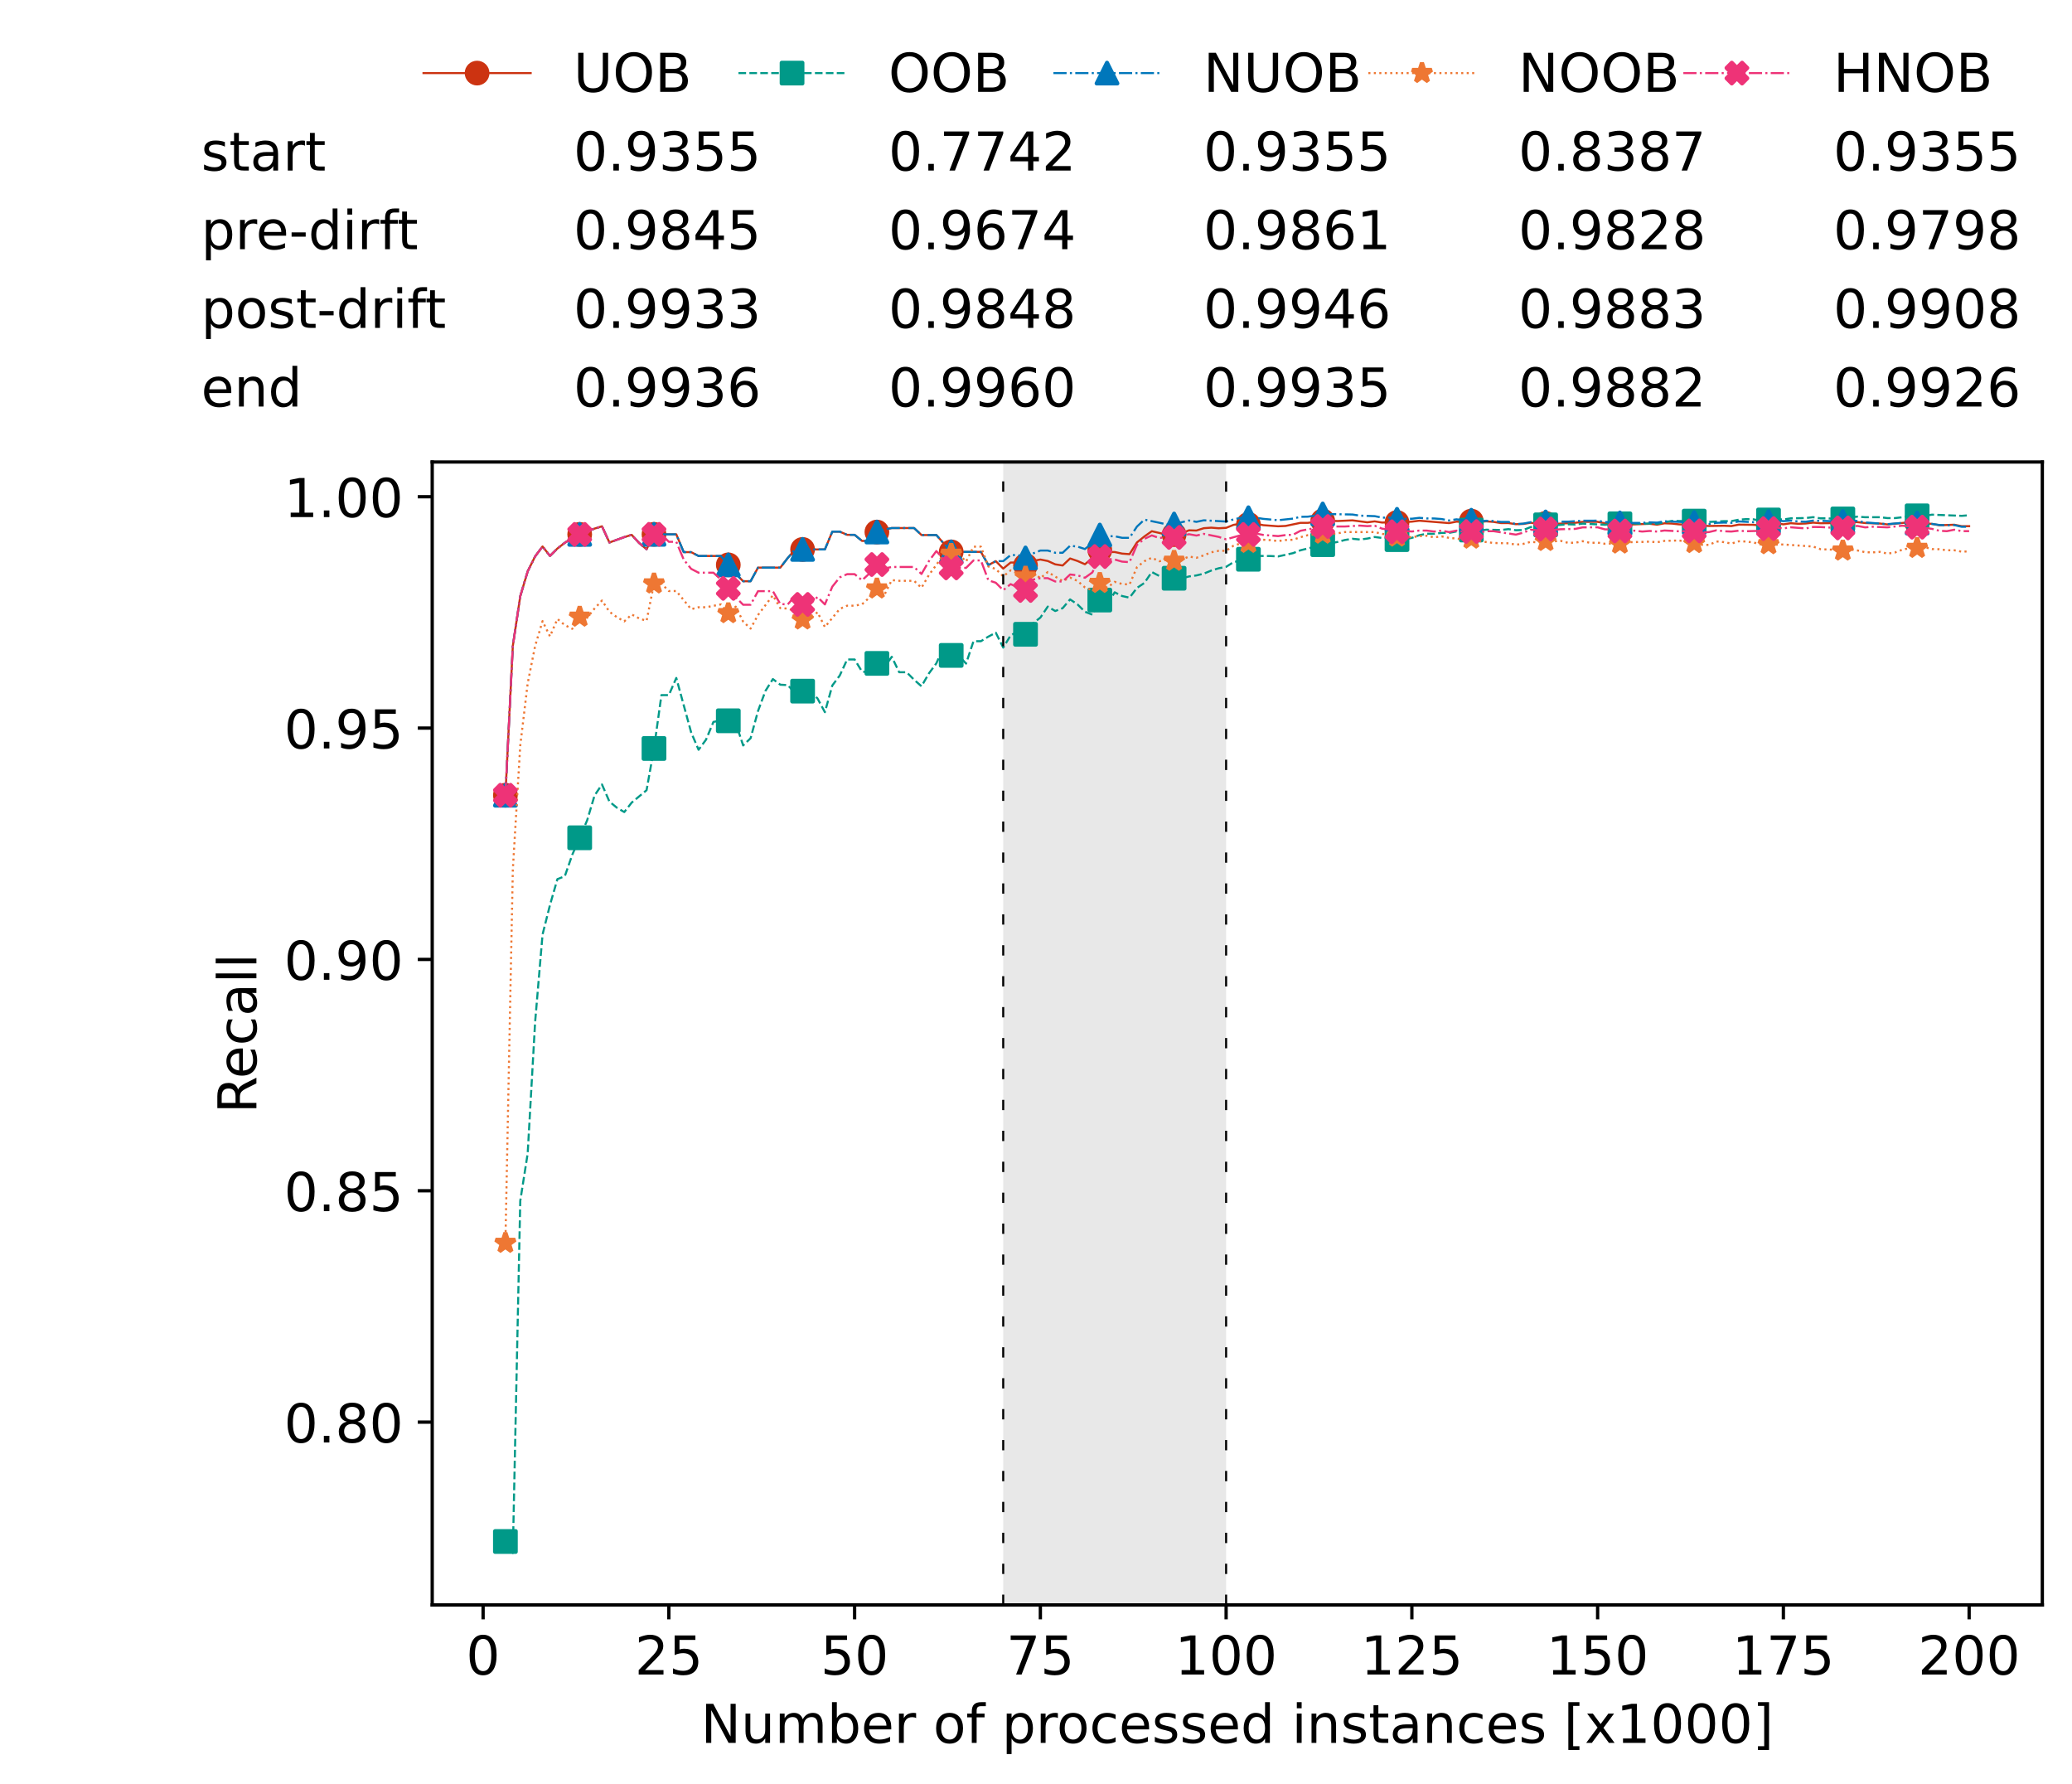 <?xml version="1.0" encoding="utf-8" standalone="no"?>
<!DOCTYPE svg PUBLIC "-//W3C//DTD SVG 1.1//EN"
  "http://www.w3.org/Graphics/SVG/1.1/DTD/svg11.dtd">
<!-- Created with matplotlib (https://matplotlib.org/) -->
<svg height="432.615pt" version="1.1" viewBox="0 0 502.65 432.615" width="502.65pt" xmlns="http://www.w3.org/2000/svg" xmlns:xlink="http://www.w3.org/1999/xlink">
 <defs>
  <style type="text/css">*{stroke-linecap:butt;stroke-linejoin:round;}</style>
 </defs>
 <g id="figure_1">
  <g id="patch_1">
   <path d="M 0 432.615 
L 502.65 432.615 
L 502.65 0 
L 0 0 
z
" style="fill:#ffffff;"/>
  </g>
  <g id="axes_1">
   <g id="patch_2">
    <path d="M 104.85 389.252 
L 495.45 389.252 
L 495.45 112.052 
L 104.85 112.052 
z
" style="fill:#ffffff;"/>
   </g>
   <g id="patch_3">
    <path clip-path="url(#pd276663646)" d="M 297.446 389.252 
L 297.446 112.052 
L 243.372 112.052 
L 243.372 389.252 
z
" style="fill:#d3d3d3;opacity:0.5;"/>
   </g>
   <g id="matplotlib.axis_1">
    <g id="xtick_1">
     <g id="line2d_1">
      <defs>
       <path d="M 0 0 
L 0 3.5 
" id="ma5f7982944" style="stroke:#000000;stroke-width:0.8;"/>
      </defs>
      <g>
       <use style="stroke:#000000;stroke-width:0.8;" x="117.197" xlink:href="#ma5f7982944" y="389.252"/>
      </g>
     </g>
     <g id="text_1">
      <!-- 0 -->
      <g transform="translate(113.061 406.13)scale(0.13 -0.13)">
       <defs>
        <path d="M 31.781 66.406 
Q 24.172 66.406 20.328 58.906 
Q 16.5 51.422 16.5 36.375 
Q 16.5 21.391 20.328 13.891 
Q 24.172 6.391 31.781 6.391 
Q 39.453 6.391 43.281 13.891 
Q 47.125 21.391 47.125 36.375 
Q 47.125 51.422 43.281 58.906 
Q 39.453 66.406 31.781 66.406 
z
M 31.781 74.219 
Q 44.047 74.219 50.516 64.516 
Q 56.984 54.828 56.984 36.375 
Q 56.984 17.969 50.516 8.266 
Q 44.047 -1.422 31.781 -1.422 
Q 19.531 -1.422 13.062 8.266 
Q 6.594 17.969 6.594 36.375 
Q 6.594 54.828 13.062 64.516 
Q 19.531 74.219 31.781 74.219 
z
" id="DejaVuSans-48"/>
       </defs>
       <use xlink:href="#DejaVuSans-48"/>
      </g>
     </g>
    </g>
    <g id="xtick_2">
     <g id="line2d_2">
      <g>
       <use style="stroke:#000000;stroke-width:0.8;" x="162.259" xlink:href="#ma5f7982944" y="389.252"/>
      </g>
     </g>
     <g id="text_2">
      <!-- 25 -->
      <g transform="translate(153.988 406.13)scale(0.13 -0.13)">
       <defs>
        <path d="M 19.188 8.297 
L 53.609 8.297 
L 53.609 0 
L 7.328 0 
L 7.328 8.297 
Q 12.938 14.109 22.625 23.891 
Q 32.328 33.688 34.812 36.531 
Q 39.547 41.844 41.422 45.531 
Q 43.312 49.219 43.312 52.781 
Q 43.312 58.594 39.234 62.25 
Q 35.156 65.922 28.609 65.922 
Q 23.969 65.922 18.812 64.312 
Q 13.672 62.703 7.812 59.422 
L 7.812 69.391 
Q 13.766 71.781 18.938 73 
Q 24.125 74.219 28.422 74.219 
Q 39.75 74.219 46.484 68.547 
Q 53.219 62.891 53.219 53.422 
Q 53.219 48.922 51.531 44.891 
Q 49.859 40.875 45.406 35.406 
Q 44.188 33.984 37.641 27.219 
Q 31.109 20.453 19.188 8.297 
z
" id="DejaVuSans-50"/>
        <path d="M 10.797 72.906 
L 49.516 72.906 
L 49.516 64.594 
L 19.828 64.594 
L 19.828 46.734 
Q 21.969 47.469 24.109 47.828 
Q 26.266 48.188 28.422 48.188 
Q 40.625 48.188 47.75 41.5 
Q 54.891 34.812 54.891 23.391 
Q 54.891 11.625 47.562 5.094 
Q 40.234 -1.422 26.906 -1.422 
Q 22.312 -1.422 17.547 -0.641 
Q 12.797 0.141 7.719 1.703 
L 7.719 11.625 
Q 12.109 9.234 16.797 8.062 
Q 21.484 6.891 26.703 6.891 
Q 35.156 6.891 40.078 11.328 
Q 45.016 15.766 45.016 23.391 
Q 45.016 31 40.078 35.438 
Q 35.156 39.891 26.703 39.891 
Q 22.75 39.891 18.812 39.016 
Q 14.891 38.141 10.797 36.281 
z
" id="DejaVuSans-53"/>
       </defs>
       <use xlink:href="#DejaVuSans-50"/>
       <use x="63.623" xlink:href="#DejaVuSans-53"/>
      </g>
     </g>
    </g>
    <g id="xtick_3">
     <g id="line2d_3">
      <g>
       <use style="stroke:#000000;stroke-width:0.8;" x="207.322" xlink:href="#ma5f7982944" y="389.252"/>
      </g>
     </g>
     <g id="text_3">
      <!-- 50 -->
      <g transform="translate(199.05 406.13)scale(0.13 -0.13)">
       <use xlink:href="#DejaVuSans-53"/>
       <use x="63.623" xlink:href="#DejaVuSans-48"/>
      </g>
     </g>
    </g>
    <g id="xtick_4">
     <g id="line2d_4">
      <g>
       <use style="stroke:#000000;stroke-width:0.8;" x="252.384" xlink:href="#ma5f7982944" y="389.252"/>
      </g>
     </g>
     <g id="text_4">
      <!-- 75 -->
      <g transform="translate(244.113 406.13)scale(0.13 -0.13)">
       <defs>
        <path d="M 8.203 72.906 
L 55.078 72.906 
L 55.078 68.703 
L 28.609 0 
L 18.312 0 
L 43.219 64.594 
L 8.203 64.594 
z
" id="DejaVuSans-55"/>
       </defs>
       <use xlink:href="#DejaVuSans-55"/>
       <use x="63.623" xlink:href="#DejaVuSans-53"/>
      </g>
     </g>
    </g>
    <g id="xtick_5">
     <g id="line2d_5">
      <g>
       <use style="stroke:#000000;stroke-width:0.8;" x="297.446" xlink:href="#ma5f7982944" y="389.252"/>
      </g>
     </g>
     <g id="text_5">
      <!-- 100 -->
      <g transform="translate(285.039 406.13)scale(0.13 -0.13)">
       <defs>
        <path d="M 12.406 8.297 
L 28.516 8.297 
L 28.516 63.922 
L 10.984 60.406 
L 10.984 69.391 
L 28.422 72.906 
L 38.281 72.906 
L 38.281 8.297 
L 54.391 8.297 
L 54.391 0 
L 12.406 0 
z
" id="DejaVuSans-49"/>
       </defs>
       <use xlink:href="#DejaVuSans-49"/>
       <use x="63.623" xlink:href="#DejaVuSans-48"/>
       <use x="127.246" xlink:href="#DejaVuSans-48"/>
      </g>
     </g>
    </g>
    <g id="xtick_6">
     <g id="line2d_6">
      <g>
       <use style="stroke:#000000;stroke-width:0.8;" x="342.509" xlink:href="#ma5f7982944" y="389.252"/>
      </g>
     </g>
     <g id="text_6">
      <!-- 125 -->
      <g transform="translate(330.102 406.13)scale(0.13 -0.13)">
       <use xlink:href="#DejaVuSans-49"/>
       <use x="63.623" xlink:href="#DejaVuSans-50"/>
       <use x="127.246" xlink:href="#DejaVuSans-53"/>
      </g>
     </g>
    </g>
    <g id="xtick_7">
     <g id="line2d_7">
      <g>
       <use style="stroke:#000000;stroke-width:0.8;" x="387.571" xlink:href="#ma5f7982944" y="389.252"/>
      </g>
     </g>
     <g id="text_7">
      <!-- 150 -->
      <g transform="translate(375.164 406.13)scale(0.13 -0.13)">
       <use xlink:href="#DejaVuSans-49"/>
       <use x="63.623" xlink:href="#DejaVuSans-53"/>
       <use x="127.246" xlink:href="#DejaVuSans-48"/>
      </g>
     </g>
    </g>
    <g id="xtick_8">
     <g id="line2d_8">
      <g>
       <use style="stroke:#000000;stroke-width:0.8;" x="432.633" xlink:href="#ma5f7982944" y="389.252"/>
      </g>
     </g>
     <g id="text_8">
      <!-- 175 -->
      <g transform="translate(420.226 406.13)scale(0.13 -0.13)">
       <use xlink:href="#DejaVuSans-49"/>
       <use x="63.623" xlink:href="#DejaVuSans-55"/>
       <use x="127.246" xlink:href="#DejaVuSans-53"/>
      </g>
     </g>
    </g>
    <g id="xtick_9">
     <g id="line2d_9">
      <g>
       <use style="stroke:#000000;stroke-width:0.8;" x="477.695" xlink:href="#ma5f7982944" y="389.252"/>
      </g>
     </g>
     <g id="text_9">
      <!-- 200 -->
      <g transform="translate(465.289 406.13)scale(0.13 -0.13)">
       <use xlink:href="#DejaVuSans-50"/>
       <use x="63.623" xlink:href="#DejaVuSans-48"/>
       <use x="127.246" xlink:href="#DejaVuSans-48"/>
      </g>
     </g>
    </g>
    <g id="text_10">
     <!-- Number of processed instances [x1000] -->
     <g transform="translate(170.025 422.711)scale(0.13 -0.13)">
      <defs>
       <path d="M 9.812 72.906 
L 23.094 72.906 
L 55.422 11.922 
L 55.422 72.906 
L 64.984 72.906 
L 64.984 0 
L 51.703 0 
L 19.391 60.984 
L 19.391 0 
L 9.812 0 
z
" id="DejaVuSans-78"/>
       <path d="M 8.5 21.578 
L 8.5 54.688 
L 17.484 54.688 
L 17.484 21.922 
Q 17.484 14.156 20.5 10.266 
Q 23.531 6.391 29.594 6.391 
Q 36.859 6.391 41.078 11.031 
Q 45.312 15.672 45.312 23.688 
L 45.312 54.688 
L 54.297 54.688 
L 54.297 0 
L 45.312 0 
L 45.312 8.406 
Q 42.047 3.422 37.719 1 
Q 33.406 -1.422 27.688 -1.422 
Q 18.266 -1.422 13.375 4.438 
Q 8.5 10.297 8.5 21.578 
z
M 31.109 56 
z
" id="DejaVuSans-117"/>
       <path d="M 52 44.188 
Q 55.375 50.25 60.062 53.125 
Q 64.75 56 71.094 56 
Q 79.641 56 84.281 50.016 
Q 88.922 44.047 88.922 33.016 
L 88.922 0 
L 79.891 0 
L 79.891 32.719 
Q 79.891 40.578 77.094 44.375 
Q 74.312 48.188 68.609 48.188 
Q 61.625 48.188 57.562 43.547 
Q 53.516 38.922 53.516 30.906 
L 53.516 0 
L 44.484 0 
L 44.484 32.719 
Q 44.484 40.625 41.703 44.406 
Q 38.922 48.188 33.109 48.188 
Q 26.219 48.188 22.156 43.531 
Q 18.109 38.875 18.109 30.906 
L 18.109 0 
L 9.078 0 
L 9.078 54.688 
L 18.109 54.688 
L 18.109 46.188 
Q 21.188 51.219 25.484 53.609 
Q 29.781 56 35.688 56 
Q 41.656 56 45.828 52.969 
Q 50 49.953 52 44.188 
z
" id="DejaVuSans-109"/>
       <path d="M 48.688 27.297 
Q 48.688 37.203 44.609 42.844 
Q 40.531 48.484 33.406 48.484 
Q 26.266 48.484 22.188 42.844 
Q 18.109 37.203 18.109 27.297 
Q 18.109 17.391 22.188 11.75 
Q 26.266 6.109 33.406 6.109 
Q 40.531 6.109 44.609 11.75 
Q 48.688 17.391 48.688 27.297 
z
M 18.109 46.391 
Q 20.953 51.266 25.266 53.625 
Q 29.594 56 35.594 56 
Q 45.562 56 51.781 48.094 
Q 58.016 40.188 58.016 27.297 
Q 58.016 14.406 51.781 6.484 
Q 45.562 -1.422 35.594 -1.422 
Q 29.594 -1.422 25.266 0.953 
Q 20.953 3.328 18.109 8.203 
L 18.109 0 
L 9.078 0 
L 9.078 75.984 
L 18.109 75.984 
z
" id="DejaVuSans-98"/>
       <path d="M 56.203 29.594 
L 56.203 25.203 
L 14.891 25.203 
Q 15.484 15.922 20.484 11.062 
Q 25.484 6.203 34.422 6.203 
Q 39.594 6.203 44.453 7.469 
Q 49.312 8.734 54.109 11.281 
L 54.109 2.781 
Q 49.266 0.734 44.188 -0.344 
Q 39.109 -1.422 33.891 -1.422 
Q 20.797 -1.422 13.156 6.188 
Q 5.516 13.812 5.516 26.812 
Q 5.516 40.234 12.766 48.109 
Q 20.016 56 32.328 56 
Q 43.359 56 49.781 48.891 
Q 56.203 41.797 56.203 29.594 
z
M 47.219 32.234 
Q 47.125 39.594 43.094 43.984 
Q 39.062 48.391 32.422 48.391 
Q 24.906 48.391 20.391 44.141 
Q 15.875 39.891 15.188 32.172 
z
" id="DejaVuSans-101"/>
       <path d="M 41.109 46.297 
Q 39.594 47.172 37.812 47.578 
Q 36.031 48 33.891 48 
Q 26.266 48 22.188 43.047 
Q 18.109 38.094 18.109 28.812 
L 18.109 0 
L 9.078 0 
L 9.078 54.688 
L 18.109 54.688 
L 18.109 46.188 
Q 20.953 51.172 25.484 53.578 
Q 30.031 56 36.531 56 
Q 37.453 56 38.578 55.875 
Q 39.703 55.766 41.062 55.516 
z
" id="DejaVuSans-114"/>
       <path id="DejaVuSans-32"/>
       <path d="M 30.609 48.391 
Q 23.391 48.391 19.188 42.75 
Q 14.984 37.109 14.984 27.297 
Q 14.984 17.484 19.156 11.844 
Q 23.344 6.203 30.609 6.203 
Q 37.797 6.203 41.984 11.859 
Q 46.188 17.531 46.188 27.297 
Q 46.188 37.016 41.984 42.703 
Q 37.797 48.391 30.609 48.391 
z
M 30.609 56 
Q 42.328 56 49.016 48.375 
Q 55.719 40.766 55.719 27.297 
Q 55.719 13.875 49.016 6.219 
Q 42.328 -1.422 30.609 -1.422 
Q 18.844 -1.422 12.172 6.219 
Q 5.516 13.875 5.516 27.297 
Q 5.516 40.766 12.172 48.375 
Q 18.844 56 30.609 56 
z
" id="DejaVuSans-111"/>
       <path d="M 37.109 75.984 
L 37.109 68.5 
L 28.516 68.5 
Q 23.688 68.5 21.797 66.547 
Q 19.922 64.594 19.922 59.516 
L 19.922 54.688 
L 34.719 54.688 
L 34.719 47.703 
L 19.922 47.703 
L 19.922 0 
L 10.891 0 
L 10.891 47.703 
L 2.297 47.703 
L 2.297 54.688 
L 10.891 54.688 
L 10.891 58.5 
Q 10.891 67.625 15.141 71.797 
Q 19.391 75.984 28.609 75.984 
z
" id="DejaVuSans-102"/>
       <path d="M 18.109 8.203 
L 18.109 -20.797 
L 9.078 -20.797 
L 9.078 54.688 
L 18.109 54.688 
L 18.109 46.391 
Q 20.953 51.266 25.266 53.625 
Q 29.594 56 35.594 56 
Q 45.562 56 51.781 48.094 
Q 58.016 40.188 58.016 27.297 
Q 58.016 14.406 51.781 6.484 
Q 45.562 -1.422 35.594 -1.422 
Q 29.594 -1.422 25.266 0.953 
Q 20.953 3.328 18.109 8.203 
z
M 48.688 27.297 
Q 48.688 37.203 44.609 42.844 
Q 40.531 48.484 33.406 48.484 
Q 26.266 48.484 22.188 42.844 
Q 18.109 37.203 18.109 27.297 
Q 18.109 17.391 22.188 11.75 
Q 26.266 6.109 33.406 6.109 
Q 40.531 6.109 44.609 11.75 
Q 48.688 17.391 48.688 27.297 
z
" id="DejaVuSans-112"/>
       <path d="M 48.781 52.594 
L 48.781 44.188 
Q 44.969 46.297 41.141 47.344 
Q 37.312 48.391 33.406 48.391 
Q 24.656 48.391 19.812 42.844 
Q 14.984 37.312 14.984 27.297 
Q 14.984 17.281 19.812 11.734 
Q 24.656 6.203 33.406 6.203 
Q 37.312 6.203 41.141 7.25 
Q 44.969 8.297 48.781 10.406 
L 48.781 2.094 
Q 45.016 0.344 40.984 -0.531 
Q 36.969 -1.422 32.422 -1.422 
Q 20.062 -1.422 12.781 6.344 
Q 5.516 14.109 5.516 27.297 
Q 5.516 40.672 12.859 48.328 
Q 20.219 56 33.016 56 
Q 37.156 56 41.109 55.141 
Q 45.062 54.297 48.781 52.594 
z
" id="DejaVuSans-99"/>
       <path d="M 44.281 53.078 
L 44.281 44.578 
Q 40.484 46.531 36.375 47.5 
Q 32.281 48.484 27.875 48.484 
Q 21.188 48.484 17.844 46.438 
Q 14.5 44.391 14.5 40.281 
Q 14.5 37.156 16.891 35.375 
Q 19.281 33.594 26.516 31.984 
L 29.594 31.297 
Q 39.156 29.25 43.188 25.516 
Q 47.219 21.781 47.219 15.094 
Q 47.219 7.469 41.188 3.016 
Q 35.156 -1.422 24.609 -1.422 
Q 20.219 -1.422 15.453 -0.562 
Q 10.688 0.297 5.422 2 
L 5.422 11.281 
Q 10.406 8.688 15.234 7.391 
Q 20.062 6.109 24.812 6.109 
Q 31.156 6.109 34.562 8.281 
Q 37.984 10.453 37.984 14.406 
Q 37.984 18.062 35.516 20.016 
Q 33.062 21.969 24.703 23.781 
L 21.578 24.516 
Q 13.234 26.266 9.516 29.906 
Q 5.812 33.547 5.812 39.891 
Q 5.812 47.609 11.281 51.797 
Q 16.75 56 26.812 56 
Q 31.781 56 36.172 55.266 
Q 40.578 54.547 44.281 53.078 
z
" id="DejaVuSans-115"/>
       <path d="M 45.406 46.391 
L 45.406 75.984 
L 54.391 75.984 
L 54.391 0 
L 45.406 0 
L 45.406 8.203 
Q 42.578 3.328 38.25 0.953 
Q 33.938 -1.422 27.875 -1.422 
Q 17.969 -1.422 11.734 6.484 
Q 5.516 14.406 5.516 27.297 
Q 5.516 40.188 11.734 48.094 
Q 17.969 56 27.875 56 
Q 33.938 56 38.25 53.625 
Q 42.578 51.266 45.406 46.391 
z
M 14.797 27.297 
Q 14.797 17.391 18.875 11.75 
Q 22.953 6.109 30.078 6.109 
Q 37.203 6.109 41.297 11.75 
Q 45.406 17.391 45.406 27.297 
Q 45.406 37.203 41.297 42.844 
Q 37.203 48.484 30.078 48.484 
Q 22.953 48.484 18.875 42.844 
Q 14.797 37.203 14.797 27.297 
z
" id="DejaVuSans-100"/>
       <path d="M 9.422 54.688 
L 18.406 54.688 
L 18.406 0 
L 9.422 0 
z
M 9.422 75.984 
L 18.406 75.984 
L 18.406 64.594 
L 9.422 64.594 
z
" id="DejaVuSans-105"/>
       <path d="M 54.891 33.016 
L 54.891 0 
L 45.906 0 
L 45.906 32.719 
Q 45.906 40.484 42.875 44.328 
Q 39.844 48.188 33.797 48.188 
Q 26.516 48.188 22.312 43.547 
Q 18.109 38.922 18.109 30.906 
L 18.109 0 
L 9.078 0 
L 9.078 54.688 
L 18.109 54.688 
L 18.109 46.188 
Q 21.344 51.125 25.703 53.562 
Q 30.078 56 35.797 56 
Q 45.219 56 50.047 50.172 
Q 54.891 44.344 54.891 33.016 
z
" id="DejaVuSans-110"/>
       <path d="M 18.312 70.219 
L 18.312 54.688 
L 36.812 54.688 
L 36.812 47.703 
L 18.312 47.703 
L 18.312 18.016 
Q 18.312 11.328 20.141 9.422 
Q 21.969 7.516 27.594 7.516 
L 36.812 7.516 
L 36.812 0 
L 27.594 0 
Q 17.188 0 13.234 3.875 
Q 9.281 7.766 9.281 18.016 
L 9.281 47.703 
L 2.688 47.703 
L 2.688 54.688 
L 9.281 54.688 
L 9.281 70.219 
z
" id="DejaVuSans-116"/>
       <path d="M 34.281 27.484 
Q 23.391 27.484 19.188 25 
Q 14.984 22.516 14.984 16.5 
Q 14.984 11.719 18.141 8.906 
Q 21.297 6.109 26.703 6.109 
Q 34.188 6.109 38.703 11.406 
Q 43.219 16.703 43.219 25.484 
L 43.219 27.484 
z
M 52.203 31.203 
L 52.203 0 
L 43.219 0 
L 43.219 8.297 
Q 40.141 3.328 35.547 0.953 
Q 30.953 -1.422 24.312 -1.422 
Q 15.922 -1.422 10.953 3.297 
Q 6 8.016 6 15.922 
Q 6 25.141 12.172 29.828 
Q 18.359 34.516 30.609 34.516 
L 43.219 34.516 
L 43.219 35.406 
Q 43.219 41.609 39.141 45 
Q 35.062 48.391 27.688 48.391 
Q 23 48.391 18.547 47.266 
Q 14.109 46.141 10.016 43.891 
L 10.016 52.203 
Q 14.938 54.109 19.578 55.047 
Q 24.219 56 28.609 56 
Q 40.484 56 46.344 49.844 
Q 52.203 43.703 52.203 31.203 
z
" id="DejaVuSans-97"/>
       <path d="M 8.594 75.984 
L 29.297 75.984 
L 29.297 69 
L 17.578 69 
L 17.578 -6.203 
L 29.297 -6.203 
L 29.297 -13.188 
L 8.594 -13.188 
z
" id="DejaVuSans-91"/>
       <path d="M 54.891 54.688 
L 35.109 28.078 
L 55.906 0 
L 45.312 0 
L 29.391 21.484 
L 13.484 0 
L 2.875 0 
L 24.125 28.609 
L 4.688 54.688 
L 15.281 54.688 
L 29.781 35.203 
L 44.281 54.688 
z
" id="DejaVuSans-120"/>
       <path d="M 30.422 75.984 
L 30.422 -13.188 
L 9.719 -13.188 
L 9.719 -6.203 
L 21.391 -6.203 
L 21.391 69 
L 9.719 69 
L 9.719 75.984 
z
" id="DejaVuSans-93"/>
      </defs>
      <use xlink:href="#DejaVuSans-78"/>
      <use x="74.805" xlink:href="#DejaVuSans-117"/>
      <use x="138.184" xlink:href="#DejaVuSans-109"/>
      <use x="235.596" xlink:href="#DejaVuSans-98"/>
      <use x="299.072" xlink:href="#DejaVuSans-101"/>
      <use x="360.596" xlink:href="#DejaVuSans-114"/>
      <use x="401.709" xlink:href="#DejaVuSans-32"/>
      <use x="433.496" xlink:href="#DejaVuSans-111"/>
      <use x="494.678" xlink:href="#DejaVuSans-102"/>
      <use x="529.883" xlink:href="#DejaVuSans-32"/>
      <use x="561.67" xlink:href="#DejaVuSans-112"/>
      <use x="625.146" xlink:href="#DejaVuSans-114"/>
      <use x="664.01" xlink:href="#DejaVuSans-111"/>
      <use x="725.191" xlink:href="#DejaVuSans-99"/>
      <use x="780.172" xlink:href="#DejaVuSans-101"/>
      <use x="841.695" xlink:href="#DejaVuSans-115"/>
      <use x="893.795" xlink:href="#DejaVuSans-115"/>
      <use x="945.895" xlink:href="#DejaVuSans-101"/>
      <use x="1007.418" xlink:href="#DejaVuSans-100"/>
      <use x="1070.895" xlink:href="#DejaVuSans-32"/>
      <use x="1102.682" xlink:href="#DejaVuSans-105"/>
      <use x="1130.465" xlink:href="#DejaVuSans-110"/>
      <use x="1193.844" xlink:href="#DejaVuSans-115"/>
      <use x="1245.943" xlink:href="#DejaVuSans-116"/>
      <use x="1285.152" xlink:href="#DejaVuSans-97"/>
      <use x="1346.432" xlink:href="#DejaVuSans-110"/>
      <use x="1409.811" xlink:href="#DejaVuSans-99"/>
      <use x="1464.791" xlink:href="#DejaVuSans-101"/>
      <use x="1526.314" xlink:href="#DejaVuSans-115"/>
      <use x="1578.414" xlink:href="#DejaVuSans-32"/>
      <use x="1610.201" xlink:href="#DejaVuSans-91"/>
      <use x="1649.215" xlink:href="#DejaVuSans-120"/>
      <use x="1708.395" xlink:href="#DejaVuSans-49"/>
      <use x="1772.018" xlink:href="#DejaVuSans-48"/>
      <use x="1835.641" xlink:href="#DejaVuSans-48"/>
      <use x="1899.264" xlink:href="#DejaVuSans-48"/>
      <use x="1962.887" xlink:href="#DejaVuSans-93"/>
     </g>
    </g>
   </g>
   <g id="matplotlib.axis_2">
    <g id="ytick_1">
     <g id="line2d_10">
      <defs>
       <path d="M 0 0 
L -3.5 0 
" id="ma67a9dca9d" style="stroke:#000000;stroke-width:0.8;"/>
      </defs>
      <g>
       <use style="stroke:#000000;stroke-width:0.8;" x="104.85" xlink:href="#ma67a9dca9d" y="344.908"/>
      </g>
     </g>
     <g id="text_11">
      <!-- 0.80 -->
      <g transform="translate(68.905 349.847)scale(0.13 -0.13)">
       <defs>
        <path d="M 10.688 12.406 
L 21 12.406 
L 21 0 
L 10.688 0 
z
" id="DejaVuSans-46"/>
        <path d="M 31.781 34.625 
Q 24.75 34.625 20.719 30.859 
Q 16.703 27.094 16.703 20.516 
Q 16.703 13.922 20.719 10.156 
Q 24.75 6.391 31.781 6.391 
Q 38.812 6.391 42.859 10.172 
Q 46.922 13.969 46.922 20.516 
Q 46.922 27.094 42.891 30.859 
Q 38.875 34.625 31.781 34.625 
z
M 21.922 38.812 
Q 15.578 40.375 12.031 44.719 
Q 8.5 49.078 8.5 55.328 
Q 8.5 64.062 14.719 69.141 
Q 20.953 74.219 31.781 74.219 
Q 42.672 74.219 48.875 69.141 
Q 55.078 64.062 55.078 55.328 
Q 55.078 49.078 51.531 44.719 
Q 48 40.375 41.703 38.812 
Q 48.828 37.156 52.797 32.312 
Q 56.781 27.484 56.781 20.516 
Q 56.781 9.906 50.312 4.234 
Q 43.844 -1.422 31.781 -1.422 
Q 19.734 -1.422 13.25 4.234 
Q 6.781 9.906 6.781 20.516 
Q 6.781 27.484 10.781 32.312 
Q 14.797 37.156 21.922 38.812 
z
M 18.312 54.391 
Q 18.312 48.734 21.844 45.562 
Q 25.391 42.391 31.781 42.391 
Q 38.141 42.391 41.719 45.562 
Q 45.312 48.734 45.312 54.391 
Q 45.312 60.062 41.719 63.234 
Q 38.141 66.406 31.781 66.406 
Q 25.391 66.406 21.844 63.234 
Q 18.312 60.062 18.312 54.391 
z
" id="DejaVuSans-56"/>
       </defs>
       <use xlink:href="#DejaVuSans-48"/>
       <use x="63.623" xlink:href="#DejaVuSans-46"/>
       <use x="95.41" xlink:href="#DejaVuSans-56"/>
       <use x="159.033" xlink:href="#DejaVuSans-48"/>
      </g>
     </g>
    </g>
    <g id="ytick_2">
     <g id="line2d_11">
      <g>
       <use style="stroke:#000000;stroke-width:0.8;" x="104.85" xlink:href="#ma67a9dca9d" y="288.8"/>
      </g>
     </g>
     <g id="text_12">
      <!-- 0.85 -->
      <g transform="translate(68.905 293.739)scale(0.13 -0.13)">
       <use xlink:href="#DejaVuSans-48"/>
       <use x="63.623" xlink:href="#DejaVuSans-46"/>
       <use x="95.41" xlink:href="#DejaVuSans-56"/>
       <use x="159.033" xlink:href="#DejaVuSans-53"/>
      </g>
     </g>
    </g>
    <g id="ytick_3">
     <g id="line2d_12">
      <g>
       <use style="stroke:#000000;stroke-width:0.8;" x="104.85" xlink:href="#ma67a9dca9d" y="232.691"/>
      </g>
     </g>
     <g id="text_13">
      <!-- 0.90 -->
      <g transform="translate(68.905 237.63)scale(0.13 -0.13)">
       <defs>
        <path d="M 10.984 1.516 
L 10.984 10.5 
Q 14.703 8.734 18.5 7.812 
Q 22.312 6.891 25.984 6.891 
Q 35.75 6.891 40.891 13.453 
Q 46.047 20.016 46.781 33.406 
Q 43.953 29.203 39.594 26.953 
Q 35.25 24.703 29.984 24.703 
Q 19.047 24.703 12.672 31.312 
Q 6.297 37.938 6.297 49.422 
Q 6.297 60.641 12.938 67.422 
Q 19.578 74.219 30.609 74.219 
Q 43.266 74.219 49.922 64.516 
Q 56.594 54.828 56.594 36.375 
Q 56.594 19.141 48.406 8.859 
Q 40.234 -1.422 26.422 -1.422 
Q 22.703 -1.422 18.891 -0.688 
Q 15.094 0.047 10.984 1.516 
z
M 30.609 32.422 
Q 37.25 32.422 41.125 36.953 
Q 45.016 41.5 45.016 49.422 
Q 45.016 57.281 41.125 61.844 
Q 37.25 66.406 30.609 66.406 
Q 23.969 66.406 20.094 61.844 
Q 16.219 57.281 16.219 49.422 
Q 16.219 41.5 20.094 36.953 
Q 23.969 32.422 30.609 32.422 
z
" id="DejaVuSans-57"/>
       </defs>
       <use xlink:href="#DejaVuSans-48"/>
       <use x="63.623" xlink:href="#DejaVuSans-46"/>
       <use x="95.41" xlink:href="#DejaVuSans-57"/>
       <use x="159.033" xlink:href="#DejaVuSans-48"/>
      </g>
     </g>
    </g>
    <g id="ytick_4">
     <g id="line2d_13">
      <g>
       <use style="stroke:#000000;stroke-width:0.8;" x="104.85" xlink:href="#ma67a9dca9d" y="176.583"/>
      </g>
     </g>
     <g id="text_14">
      <!-- 0.95 -->
      <g transform="translate(68.905 181.522)scale(0.13 -0.13)">
       <use xlink:href="#DejaVuSans-48"/>
       <use x="63.623" xlink:href="#DejaVuSans-46"/>
       <use x="95.41" xlink:href="#DejaVuSans-57"/>
       <use x="159.033" xlink:href="#DejaVuSans-53"/>
      </g>
     </g>
    </g>
    <g id="ytick_5">
     <g id="line2d_14">
      <g>
       <use style="stroke:#000000;stroke-width:0.8;" x="104.85" xlink:href="#ma67a9dca9d" y="120.475"/>
      </g>
     </g>
     <g id="text_15">
      <!-- 1.00 -->
      <g transform="translate(68.905 125.414)scale(0.13 -0.13)">
       <use xlink:href="#DejaVuSans-49"/>
       <use x="63.623" xlink:href="#DejaVuSans-46"/>
       <use x="95.41" xlink:href="#DejaVuSans-48"/>
       <use x="159.033" xlink:href="#DejaVuSans-48"/>
      </g>
     </g>
    </g>
    <g id="text_16">
     <!-- Recall -->
     <g transform="translate(62.201 270.044)rotate(-90)scale(0.13 -0.13)">
      <defs>
       <path d="M 44.391 34.188 
Q 47.562 33.109 50.562 29.594 
Q 53.562 26.078 56.594 19.922 
L 66.609 0 
L 56 0 
L 46.688 18.703 
Q 43.062 26.031 39.672 28.422 
Q 36.281 30.812 30.422 30.812 
L 19.672 30.812 
L 19.672 0 
L 9.812 0 
L 9.812 72.906 
L 32.078 72.906 
Q 44.578 72.906 50.734 67.672 
Q 56.891 62.453 56.891 51.906 
Q 56.891 45.016 53.688 40.469 
Q 50.484 35.938 44.391 34.188 
z
M 19.672 64.797 
L 19.672 38.922 
L 32.078 38.922 
Q 39.203 38.922 42.844 42.219 
Q 46.484 45.516 46.484 51.906 
Q 46.484 58.297 42.844 61.547 
Q 39.203 64.797 32.078 64.797 
z
" id="DejaVuSans-82"/>
       <path d="M 9.422 75.984 
L 18.406 75.984 
L 18.406 0 
L 9.422 0 
z
" id="DejaVuSans-108"/>
      </defs>
      <use xlink:href="#DejaVuSans-82"/>
      <use x="64.982" xlink:href="#DejaVuSans-101"/>
      <use x="126.506" xlink:href="#DejaVuSans-99"/>
      <use x="181.486" xlink:href="#DejaVuSans-97"/>
      <use x="242.766" xlink:href="#DejaVuSans-108"/>
      <use x="270.549" xlink:href="#DejaVuSans-108"/>
     </g>
    </g>
   </g>
   <g id="line2d_15"/>
   <g id="line2d_16"/>
   <g id="line2d_17"/>
   <g id="line2d_18"/>
   <g id="line2d_19"/>
   <g id="line2d_20">
    <path clip-path="url(#pd276663646)" d="M 122.605 192.872 
L 124.407 156.673 
L 126.21 144.607 
L 128.012 138.574 
L 129.815 134.954 
L 131.617 132.541 
L 133.419 134.825 
L 135.222 133.031 
L 137.024 131.636 
L 138.827 130.52 
L 140.629 129.607 
L 144.234 128.202 
L 146.037 127.65 
L 147.839 131.572 
L 151.444 130.266 
L 153.247 129.722 
L 155.049 131.697 
L 156.852 133.214 
L 158.654 129.594 
L 164.062 129.594 
L 165.864 133.91 
L 167.667 133.91 
L 169.469 134.845 
L 174.877 134.845 
L 178.482 139.161 
L 180.284 140.971 
L 182.087 140.971 
L 183.889 137.67 
L 189.297 137.67 
L 191.099 135.332 
L 192.902 133.254 
L 200.112 133.254 
L 201.914 128.938 
L 203.717 128.938 
L 205.519 129.718 
L 207.322 129.718 
L 209.124 131.194 
L 210.927 131.194 
L 212.729 129.036 
L 214.532 128.437 
L 216.334 128.065 
L 221.742 128.065 
L 223.544 129.766 
L 227.149 129.766 
L 230.754 133.848 
L 237.964 133.848 
L 239.767 137.054 
L 241.569 136.095 
L 243.372 137.905 
L 245.174 136.428 
L 246.976 136.428 
L 248.779 137.129 
L 250.581 136.042 
L 252.384 135.704 
L 254.186 136.061 
L 255.989 136.871 
L 257.791 137.15 
L 259.594 135.449 
L 261.396 136.057 
L 263.199 136.847 
L 265.001 135.373 
L 266.804 133.448 
L 268.606 133.882 
L 270.409 133.882 
L 272.211 134.269 
L 274.014 134.402 
L 275.816 131.558 
L 277.619 130.109 
L 279.421 128.839 
L 283.026 129.668 
L 284.829 129.66 
L 286.631 129.37 
L 288.434 128.617 
L 290.236 128.674 
L 292.039 128.106 
L 293.841 127.977 
L 295.644 128.12 
L 297.446 128.019 
L 299.249 127.298 
L 301.051 126.982 
L 302.854 127.181 
L 304.656 127.025 
L 306.459 127.374 
L 310.064 127.643 
L 311.866 127.561 
L 315.471 126.811 
L 317.274 126.807 
L 320.879 126.341 
L 322.681 126.299 
L 324.484 126.37 
L 328.089 126.205 
L 331.694 126.678 
L 333.496 126.449 
L 335.299 126.738 
L 337.101 126.664 
L 338.904 126.724 
L 342.509 126.514 
L 344.311 126.291 
L 351.521 126.869 
L 353.324 126.519 
L 355.126 126.592 
L 356.928 126.382 
L 358.731 126.589 
L 360.533 126.447 
L 362.336 126.578 
L 364.138 126.864 
L 365.941 126.862 
L 367.743 127.131 
L 369.546 127.067 
L 371.348 126.782 
L 373.151 127.069 
L 374.953 126.943 
L 376.756 127.093 
L 382.163 126.79 
L 383.966 126.566 
L 387.571 126.56 
L 389.373 126.917 
L 391.176 126.985 
L 392.978 127.179 
L 394.781 127.246 
L 400.188 127.033 
L 401.991 127.253 
L 403.793 126.918 
L 405.596 126.981 
L 407.398 127.184 
L 411.003 127.297 
L 412.806 127.493 
L 414.608 127.568 
L 418.213 127.516 
L 420.016 127.587 
L 421.818 127.24 
L 425.423 127.286 
L 427.226 127.489 
L 430.831 126.884 
L 432.633 127.171 
L 434.436 126.899 
L 436.238 127.035 
L 438.041 126.968 
L 439.843 126.756 
L 441.646 126.903 
L 447.053 126.844 
L 448.856 126.573 
L 450.658 126.645 
L 452.461 126.853 
L 456.066 126.979 
L 457.868 127.194 
L 463.276 126.66 
L 465.078 126.935 
L 466.881 126.936 
L 468.683 127.062 
L 470.485 127.394 
L 474.09 127.269 
L 475.893 127.614 
L 477.695 127.613 
L 477.695 127.613 
" style="fill:none;stroke:#cc3311;stroke-linecap:square;stroke-width:0.5;"/>
    <defs>
     <path d="M 0 2.5 
C 0.663 2.5 1.299 2.237 1.768 1.768 
C 2.237 1.299 2.5 0.663 2.5 0 
C 2.5 -0.663 2.237 -1.299 1.768 -1.768 
C 1.299 -2.237 0.663 -2.5 0 -2.5 
C -0.663 -2.5 -1.299 -2.237 -1.768 -1.768 
C -2.237 -1.299 -2.5 -0.663 -2.5 0 
C -2.5 0.663 -2.237 1.299 -1.768 1.768 
C -1.299 2.237 -0.663 2.5 0 2.5 
z
" id="m375b44b0b2" style="stroke:#cc3311;"/>
    </defs>
    <g clip-path="url(#pd276663646)">
     <use style="fill:#cc3311;stroke:#cc3311;" x="122.605" xlink:href="#m375b44b0b2" y="192.872"/>
     <use style="fill:#cc3311;stroke:#cc3311;" x="140.629" xlink:href="#m375b44b0b2" y="129.607"/>
     <use style="fill:#cc3311;stroke:#cc3311;" x="158.654" xlink:href="#m375b44b0b2" y="129.594"/>
     <use style="fill:#cc3311;stroke:#cc3311;" x="176.679" xlink:href="#m375b44b0b2" y="137.003"/>
     <use style="fill:#cc3311;stroke:#cc3311;" x="194.704" xlink:href="#m375b44b0b2" y="133.254"/>
     <use style="fill:#cc3311;stroke:#cc3311;" x="212.729" xlink:href="#m375b44b0b2" y="129.036"/>
     <use style="fill:#cc3311;stroke:#cc3311;" x="230.754" xlink:href="#m375b44b0b2" y="133.848"/>
     <use style="fill:#cc3311;stroke:#cc3311;" x="248.779" xlink:href="#m375b44b0b2" y="137.129"/>
     <use style="fill:#cc3311;stroke:#cc3311;" x="266.804" xlink:href="#m375b44b0b2" y="133.448"/>
     <use style="fill:#cc3311;stroke:#cc3311;" x="284.829" xlink:href="#m375b44b0b2" y="129.66"/>
     <use style="fill:#cc3311;stroke:#cc3311;" x="302.854" xlink:href="#m375b44b0b2" y="127.181"/>
     <use style="fill:#cc3311;stroke:#cc3311;" x="320.879" xlink:href="#m375b44b0b2" y="126.341"/>
     <use style="fill:#cc3311;stroke:#cc3311;" x="338.904" xlink:href="#m375b44b0b2" y="126.724"/>
     <use style="fill:#cc3311;stroke:#cc3311;" x="356.928" xlink:href="#m375b44b0b2" y="126.382"/>
     <use style="fill:#cc3311;stroke:#cc3311;" x="374.953" xlink:href="#m375b44b0b2" y="126.943"/>
     <use style="fill:#cc3311;stroke:#cc3311;" x="392.978" xlink:href="#m375b44b0b2" y="127.179"/>
     <use style="fill:#cc3311;stroke:#cc3311;" x="411.003" xlink:href="#m375b44b0b2" y="127.297"/>
     <use style="fill:#cc3311;stroke:#cc3311;" x="429.028" xlink:href="#m375b44b0b2" y="127.157"/>
     <use style="fill:#cc3311;stroke:#cc3311;" x="447.053" xlink:href="#m375b44b0b2" y="126.844"/>
     <use style="fill:#cc3311;stroke:#cc3311;" x="465.078" xlink:href="#m375b44b0b2" y="126.935"/>
    </g>
   </g>
   <g id="line2d_21"/>
   <g id="line2d_22"/>
   <g id="line2d_23"/>
   <g id="line2d_24"/>
   <g id="line2d_25">
    <path clip-path="url(#pd276663646)" d="M 122.605 373.867 
L 124.407 376.652 
L 126.21 291.259 
L 128.012 279.734 
L 129.815 247.883 
L 131.617 226.648 
L 133.419 219.496 
L 135.222 213.217 
L 137.024 212.503 
L 138.827 207.308 
L 142.432 198.971 
L 144.234 192.933 
L 146.037 190.262 
L 147.839 194.411 
L 149.642 195.889 
L 151.444 196.953 
L 153.247 194.653 
L 156.852 191.651 
L 158.654 181.532 
L 160.457 168.584 
L 162.259 168.584 
L 164.062 164.427 
L 167.667 177.634 
L 169.469 181.843 
L 171.272 179.403 
L 173.074 175.087 
L 174.877 174.733 
L 176.679 174.813 
L 178.482 175.368 
L 180.284 180.798 
L 182.087 179.045 
L 183.889 172.444 
L 185.692 167.565 
L 187.494 164.699 
L 189.297 166.063 
L 191.099 166.164 
L 192.902 168.094 
L 194.704 167.622 
L 196.507 167.622 
L 198.309 169.375 
L 200.112 172.727 
L 201.914 166.253 
L 203.717 163.836 
L 205.519 159.939 
L 207.322 159.939 
L 209.124 162.893 
L 210.927 163.052 
L 212.729 160.894 
L 214.532 161.853 
L 216.334 159.301 
L 218.137 163.041 
L 219.939 163.041 
L 221.742 164.851 
L 223.544 166.442 
L 225.347 163.325 
L 227.149 160.885 
L 228.952 156.878 
L 230.754 158.956 
L 232.557 158.956 
L 234.359 160.943 
L 236.162 155.513 
L 237.964 155.513 
L 239.767 154.403 
L 241.569 153.444 
L 243.372 157.064 
L 245.174 154.111 
L 246.976 153.138 
L 248.779 153.84 
L 250.581 151.194 
L 252.384 149.784 
L 254.186 147.115 
L 255.989 148.194 
L 257.791 147.501 
L 259.594 145.375 
L 261.396 146.591 
L 263.199 148.369 
L 265.001 149.075 
L 266.804 145.533 
L 268.606 146.69 
L 270.409 143.653 
L 272.211 144.556 
L 274.014 144.955 
L 275.816 142.593 
L 277.619 141.38 
L 279.421 138.733 
L 281.224 139.689 
L 283.026 139.558 
L 284.829 140.245 
L 286.631 140.317 
L 288.434 139.805 
L 290.236 139.562 
L 292.039 139.124 
L 293.841 138.383 
L 295.644 137.824 
L 297.446 137.477 
L 299.249 136.323 
L 302.854 135.639 
L 304.656 134.83 
L 308.261 134.857 
L 310.064 134.955 
L 313.669 134.159 
L 315.471 133.466 
L 320.879 132.101 
L 324.484 131.439 
L 326.286 130.96 
L 328.089 130.669 
L 329.891 130.85 
L 331.694 130.623 
L 333.496 130.241 
L 335.299 130.475 
L 337.101 130.399 
L 338.904 130.873 
L 340.706 130.802 
L 342.509 130.454 
L 344.311 129.801 
L 346.114 129.448 
L 347.916 129.464 
L 349.719 129.245 
L 351.521 129.245 
L 353.324 128.896 
L 355.126 128.898 
L 356.928 128.549 
L 358.731 128.754 
L 360.533 128.473 
L 364.138 128.542 
L 365.941 128.332 
L 367.743 128.6 
L 369.546 128.54 
L 371.348 127.829 
L 373.151 127.763 
L 374.953 127.294 
L 376.756 127.446 
L 380.361 127.159 
L 382.163 127.22 
L 383.966 126.993 
L 389.373 127.273 
L 391.176 127.057 
L 392.978 127.041 
L 394.781 126.901 
L 398.386 127.036 
L 400.188 126.962 
L 401.991 127.04 
L 403.793 126.636 
L 405.596 126.348 
L 411.003 126.391 
L 414.608 126.592 
L 418.213 126.392 
L 420.016 126.393 
L 421.818 126.045 
L 423.621 125.902 
L 425.423 125.957 
L 427.226 126.371 
L 430.831 125.905 
L 432.633 125.988 
L 434.436 125.714 
L 438.041 125.642 
L 439.843 125.43 
L 441.646 125.715 
L 443.448 125.718 
L 445.251 125.857 
L 447.053 125.859 
L 448.856 125.446 
L 450.658 125.306 
L 452.461 125.446 
L 456.066 125.44 
L 457.868 125.654 
L 459.671 125.658 
L 461.473 125.455 
L 463.276 125.113 
L 466.881 125.11 
L 468.683 124.824 
L 475.893 125.109 
L 477.695 124.967 
L 477.695 124.967 
" style="fill:none;stroke:#009988;stroke-dasharray:1.85,0.8;stroke-dashoffset:0;stroke-width:0.5;"/>
    <defs>
     <path d="M -2.5 2.5 
L 2.5 2.5 
L 2.5 -2.5 
L -2.5 -2.5 
z
" id="ma9d6d469c9" style="stroke:#009988;stroke-linejoin:miter;"/>
    </defs>
    <g clip-path="url(#pd276663646)">
     <use style="fill:#009988;stroke:#009988;stroke-linejoin:miter;" x="122.605" xlink:href="#ma9d6d469c9" y="373.867"/>
     <use style="fill:#009988;stroke:#009988;stroke-linejoin:miter;" x="140.629" xlink:href="#ma9d6d469c9" y="203.193"/>
     <use style="fill:#009988;stroke:#009988;stroke-linejoin:miter;" x="158.654" xlink:href="#ma9d6d469c9" y="181.532"/>
     <use style="fill:#009988;stroke:#009988;stroke-linejoin:miter;" x="176.679" xlink:href="#ma9d6d469c9" y="174.813"/>
     <use style="fill:#009988;stroke:#009988;stroke-linejoin:miter;" x="194.704" xlink:href="#ma9d6d469c9" y="167.622"/>
     <use style="fill:#009988;stroke:#009988;stroke-linejoin:miter;" x="212.729" xlink:href="#ma9d6d469c9" y="160.894"/>
     <use style="fill:#009988;stroke:#009988;stroke-linejoin:miter;" x="230.754" xlink:href="#ma9d6d469c9" y="158.956"/>
     <use style="fill:#009988;stroke:#009988;stroke-linejoin:miter;" x="248.779" xlink:href="#ma9d6d469c9" y="153.84"/>
     <use style="fill:#009988;stroke:#009988;stroke-linejoin:miter;" x="266.804" xlink:href="#ma9d6d469c9" y="145.533"/>
     <use style="fill:#009988;stroke:#009988;stroke-linejoin:miter;" x="284.829" xlink:href="#ma9d6d469c9" y="140.245"/>
     <use style="fill:#009988;stroke:#009988;stroke-linejoin:miter;" x="302.854" xlink:href="#ma9d6d469c9" y="135.639"/>
     <use style="fill:#009988;stroke:#009988;stroke-linejoin:miter;" x="320.879" xlink:href="#ma9d6d469c9" y="132.101"/>
     <use style="fill:#009988;stroke:#009988;stroke-linejoin:miter;" x="338.904" xlink:href="#ma9d6d469c9" y="130.873"/>
     <use style="fill:#009988;stroke:#009988;stroke-linejoin:miter;" x="356.928" xlink:href="#ma9d6d469c9" y="128.549"/>
     <use style="fill:#009988;stroke:#009988;stroke-linejoin:miter;" x="374.953" xlink:href="#ma9d6d469c9" y="127.294"/>
     <use style="fill:#009988;stroke:#009988;stroke-linejoin:miter;" x="392.978" xlink:href="#ma9d6d469c9" y="127.041"/>
     <use style="fill:#009988;stroke:#009988;stroke-linejoin:miter;" x="411.003" xlink:href="#ma9d6d469c9" y="126.391"/>
     <use style="fill:#009988;stroke:#009988;stroke-linejoin:miter;" x="429.028" xlink:href="#ma9d6d469c9" y="126.11"/>
     <use style="fill:#009988;stroke:#009988;stroke-linejoin:miter;" x="447.053" xlink:href="#ma9d6d469c9" y="125.859"/>
     <use style="fill:#009988;stroke:#009988;stroke-linejoin:miter;" x="465.078" xlink:href="#ma9d6d469c9" y="125.109"/>
    </g>
   </g>
   <g id="line2d_26"/>
   <g id="line2d_27"/>
   <g id="line2d_28"/>
   <g id="line2d_29"/>
   <g id="line2d_30">
    <path clip-path="url(#pd276663646)" d="M 122.605 192.872 
L 124.407 156.673 
L 126.21 144.607 
L 128.012 138.574 
L 129.815 134.954 
L 131.617 132.541 
L 133.419 134.825 
L 135.222 133.031 
L 137.024 131.636 
L 138.827 130.52 
L 140.629 129.607 
L 144.234 128.202 
L 146.037 127.65 
L 147.839 131.572 
L 151.444 130.266 
L 153.247 129.722 
L 155.049 131.697 
L 156.852 133.214 
L 158.654 129.594 
L 164.062 129.594 
L 165.864 133.91 
L 167.667 133.91 
L 169.469 134.845 
L 174.877 134.845 
L 178.482 139.161 
L 180.284 140.971 
L 182.087 140.971 
L 183.889 137.67 
L 189.297 137.67 
L 191.099 135.332 
L 192.902 133.254 
L 200.112 133.254 
L 201.914 128.938 
L 203.717 128.938 
L 205.519 129.718 
L 207.322 129.718 
L 209.124 131.194 
L 210.927 131.194 
L 212.729 129.036 
L 214.532 128.437 
L 216.334 128.065 
L 221.742 128.065 
L 223.544 129.766 
L 227.149 129.766 
L 230.754 133.848 
L 237.964 133.848 
L 239.767 137.054 
L 241.569 136.095 
L 243.372 136.095 
L 245.174 134.618 
L 246.976 134.618 
L 248.779 135.32 
L 250.581 134.232 
L 252.384 133.527 
L 254.186 133.527 
L 255.989 134.067 
L 257.791 134.067 
L 259.594 132.366 
L 261.396 132.569 
L 263.199 133.162 
L 265.001 131.687 
L 266.804 129.763 
L 268.606 130.052 
L 270.409 130.052 
L 272.211 130.439 
L 274.014 130.439 
L 275.816 127.715 
L 277.619 126.03 
L 281.224 126.781 
L 283.026 127.185 
L 284.829 127.091 
L 288.434 126.237 
L 290.236 126.568 
L 292.039 126.189 
L 297.446 126.494 
L 299.249 125.971 
L 301.051 125.583 
L 304.656 125.56 
L 306.459 125.839 
L 310.064 126.169 
L 313.669 125.781 
L 315.471 125.349 
L 317.274 125.311 
L 319.076 125.049 
L 320.879 124.652 
L 328.089 124.787 
L 329.891 125.06 
L 333.496 125.184 
L 335.299 125.543 
L 337.101 125.541 
L 338.904 125.95 
L 340.706 125.81 
L 342.509 125.81 
L 344.311 125.589 
L 346.114 125.737 
L 347.916 125.746 
L 349.719 125.884 
L 351.521 126.234 
L 353.324 125.953 
L 355.126 126.169 
L 356.928 126.169 
L 358.731 126.445 
L 360.533 126.303 
L 362.336 126.367 
L 364.138 126.582 
L 365.941 126.58 
L 367.743 127.127 
L 369.546 126.993 
L 371.348 126.638 
L 373.151 126.925 
L 374.953 126.589 
L 376.756 126.666 
L 378.558 126.523 
L 380.361 126.52 
L 383.966 126.285 
L 387.571 126.279 
L 389.373 126.635 
L 391.176 126.56 
L 392.978 126.824 
L 398.386 126.822 
L 400.188 126.678 
L 401.991 126.756 
L 403.793 126.422 
L 411.003 126.736 
L 412.806 127.075 
L 414.608 127.079 
L 416.411 126.8 
L 418.213 126.74 
L 420.016 126.81 
L 421.818 126.463 
L 425.423 126.65 
L 427.226 126.783 
L 430.831 126.179 
L 432.633 126.396 
L 434.436 126.263 
L 436.238 126.47 
L 438.041 126.544 
L 439.843 126.262 
L 447.053 126.486 
L 448.856 126.286 
L 450.658 126.358 
L 452.461 126.706 
L 457.868 127.124 
L 463.276 126.661 
L 465.078 126.865 
L 468.683 127.064 
L 470.485 127.326 
L 472.288 127.418 
L 474.09 127.346 
L 475.893 127.761 
L 477.695 127.76 
L 477.695 127.76 
" style="fill:none;stroke:#0077bb;stroke-dasharray:3.2,0.8,0.5,0.8;stroke-dashoffset:0;stroke-width:0.5;"/>
    <defs>
     <path d="M 0 -2.5 
L -2.5 2.5 
L 2.5 2.5 
z
" id="m3b87bb7679" style="stroke:#0077bb;stroke-linejoin:miter;"/>
    </defs>
    <g clip-path="url(#pd276663646)">
     <use style="fill:#0077bb;stroke:#0077bb;stroke-linejoin:miter;" x="122.605" xlink:href="#m3b87bb7679" y="192.872"/>
     <use style="fill:#0077bb;stroke:#0077bb;stroke-linejoin:miter;" x="140.629" xlink:href="#m3b87bb7679" y="129.607"/>
     <use style="fill:#0077bb;stroke:#0077bb;stroke-linejoin:miter;" x="158.654" xlink:href="#m3b87bb7679" y="129.594"/>
     <use style="fill:#0077bb;stroke:#0077bb;stroke-linejoin:miter;" x="176.679" xlink:href="#m3b87bb7679" y="137.003"/>
     <use style="fill:#0077bb;stroke:#0077bb;stroke-linejoin:miter;" x="194.704" xlink:href="#m3b87bb7679" y="133.254"/>
     <use style="fill:#0077bb;stroke:#0077bb;stroke-linejoin:miter;" x="212.729" xlink:href="#m3b87bb7679" y="129.036"/>
     <use style="fill:#0077bb;stroke:#0077bb;stroke-linejoin:miter;" x="230.754" xlink:href="#m3b87bb7679" y="133.848"/>
     <use style="fill:#0077bb;stroke:#0077bb;stroke-linejoin:miter;" x="248.779" xlink:href="#m3b87bb7679" y="135.32"/>
     <use style="fill:#0077bb;stroke:#0077bb;stroke-linejoin:miter;" x="266.804" xlink:href="#m3b87bb7679" y="129.763"/>
     <use style="fill:#0077bb;stroke:#0077bb;stroke-linejoin:miter;" x="284.829" xlink:href="#m3b87bb7679" y="127.091"/>
     <use style="fill:#0077bb;stroke:#0077bb;stroke-linejoin:miter;" x="302.854" xlink:href="#m3b87bb7679" y="125.571"/>
     <use style="fill:#0077bb;stroke:#0077bb;stroke-linejoin:miter;" x="320.879" xlink:href="#m3b87bb7679" y="124.652"/>
     <use style="fill:#0077bb;stroke:#0077bb;stroke-linejoin:miter;" x="338.904" xlink:href="#m3b87bb7679" y="125.95"/>
     <use style="fill:#0077bb;stroke:#0077bb;stroke-linejoin:miter;" x="356.928" xlink:href="#m3b87bb7679" y="126.169"/>
     <use style="fill:#0077bb;stroke:#0077bb;stroke-linejoin:miter;" x="374.953" xlink:href="#m3b87bb7679" y="126.589"/>
     <use style="fill:#0077bb;stroke:#0077bb;stroke-linejoin:miter;" x="392.978" xlink:href="#m3b87bb7679" y="126.824"/>
     <use style="fill:#0077bb;stroke:#0077bb;stroke-linejoin:miter;" x="411.003" xlink:href="#m3b87bb7679" y="126.736"/>
     <use style="fill:#0077bb;stroke:#0077bb;stroke-linejoin:miter;" x="429.028" xlink:href="#m3b87bb7679" y="126.522"/>
     <use style="fill:#0077bb;stroke:#0077bb;stroke-linejoin:miter;" x="447.053" xlink:href="#m3b87bb7679" y="126.486"/>
     <use style="fill:#0077bb;stroke:#0077bb;stroke-linejoin:miter;" x="465.078" xlink:href="#m3b87bb7679" y="126.865"/>
    </g>
   </g>
   <g id="line2d_31"/>
   <g id="line2d_32"/>
   <g id="line2d_33"/>
   <g id="line2d_34"/>
   <g id="line2d_35">
    <path clip-path="url(#pd276663646)" d="M 122.605 301.469 
L 124.407 210.972 
L 126.21 180.806 
L 128.012 165.723 
L 129.815 156.673 
L 131.617 150.64 
L 133.419 154.346 
L 135.222 150.112 
L 137.024 151.615 
L 138.827 152.509 
L 140.629 149.596 
L 142.432 149.841 
L 144.234 147.582 
L 146.037 145.646 
L 147.839 148.369 
L 149.642 149.675 
L 151.444 150.707 
L 153.247 149.028 
L 155.049 149.986 
L 156.852 150.588 
L 158.654 141.539 
L 160.457 141.539 
L 162.259 143.349 
L 164.062 143.349 
L 167.667 147.751 
L 169.469 147.283 
L 171.272 147.283 
L 174.877 146.582 
L 176.679 148.74 
L 178.482 147.137 
L 180.284 150.757 
L 182.087 152.457 
L 183.889 149.156 
L 187.494 144.379 
L 189.297 147.496 
L 191.099 147.598 
L 192.902 148.191 
L 194.704 150.27 
L 196.507 150.27 
L 198.309 148.46 
L 200.112 152.08 
L 203.717 147.677 
L 205.519 146.898 
L 207.322 146.898 
L 209.124 146.564 
L 210.927 144.914 
L 212.729 142.756 
L 214.532 144.315 
L 216.334 140.695 
L 218.137 140.865 
L 221.742 140.865 
L 223.544 142.565 
L 225.347 139.448 
L 227.149 137.009 
L 228.952 134.337 
L 232.557 134.337 
L 234.359 136.207 
L 236.162 132.587 
L 237.964 132.587 
L 239.767 137.396 
L 241.569 137.996 
L 243.372 139.806 
L 245.174 138.329 
L 246.976 139.167 
L 248.779 139.868 
L 250.581 138.781 
L 252.384 140.248 
L 254.186 138.735 
L 257.791 140.931 
L 259.594 140.08 
L 261.396 140.891 
L 263.199 142.471 
L 265.001 143.177 
L 266.804 141.406 
L 268.606 142.563 
L 270.409 141.115 
L 272.211 141.631 
L 274.014 141.764 
L 275.816 137.558 
L 277.619 136.108 
L 279.421 135.271 
L 281.224 136.122 
L 283.026 135.789 
L 284.829 136.041 
L 286.631 135.751 
L 288.434 134.979 
L 290.236 135.285 
L 292.039 134.687 
L 293.841 133.946 
L 295.644 133.596 
L 297.446 133.583 
L 299.249 132.348 
L 301.051 131.784 
L 302.854 131.689 
L 304.656 130.81 
L 308.261 131.008 
L 310.064 131.231 
L 311.866 130.978 
L 313.669 130.915 
L 315.471 130.292 
L 317.274 129.793 
L 320.879 129.458 
L 322.681 129.487 
L 324.484 129.35 
L 326.286 129.036 
L 333.496 129.044 
L 335.299 129.484 
L 337.101 129.69 
L 338.904 130.166 
L 340.706 130.164 
L 342.509 130.306 
L 344.311 130.011 
L 346.114 129.944 
L 347.916 130.319 
L 349.719 130.097 
L 351.521 130.448 
L 355.126 130.81 
L 356.928 130.67 
L 358.731 131.222 
L 362.336 131.693 
L 365.941 131.768 
L 367.743 132.103 
L 369.546 131.906 
L 371.348 131.413 
L 373.151 131.562 
L 374.953 131.232 
L 376.756 131.313 
L 378.558 131.163 
L 380.361 131.649 
L 382.163 131.634 
L 383.966 131.259 
L 385.768 131.669 
L 387.571 131.602 
L 389.373 131.89 
L 391.176 131.812 
L 392.978 131.86 
L 394.781 131.512 
L 398.386 131.435 
L 400.188 131.36 
L 401.991 131.512 
L 403.793 131.182 
L 407.398 131.083 
L 409.201 131.476 
L 411.003 131.741 
L 412.806 132.145 
L 414.608 132.159 
L 416.411 131.321 
L 418.213 131.482 
L 420.016 131.834 
L 421.818 131.281 
L 423.621 131.337 
L 425.423 131.583 
L 427.226 132.06 
L 429.028 132.02 
L 430.831 132.1 
L 432.633 132.054 
L 439.843 132.556 
L 441.646 133.201 
L 445.251 133.347 
L 447.053 133.563 
L 448.856 133.296 
L 450.658 133.512 
L 452.461 133.93 
L 454.263 133.976 
L 456.066 133.839 
L 457.868 134.272 
L 459.671 134.01 
L 461.473 133.328 
L 463.276 132.927 
L 465.078 132.914 
L 466.881 132.706 
L 468.683 133.169 
L 470.485 133.212 
L 472.288 133.459 
L 474.09 133.459 
L 475.893 133.798 
L 477.695 133.725 
L 477.695 133.725 
" style="fill:none;stroke:#ee7733;stroke-dasharray:0.5,0.825;stroke-dashoffset:0;stroke-width:0.5;"/>
    <defs>
     <path d="M 0 -2.5 
L -0.561 -0.773 
L -2.378 -0.773 
L -0.908 0.295 
L -1.469 2.023 
L -0 0.955 
L 1.469 2.023 
L 0.908 0.295 
L 2.378 -0.773 
L 0.561 -0.773 
z
" id="mbdae5e39d4" style="stroke:#ee7733;stroke-linejoin:bevel;"/>
    </defs>
    <g clip-path="url(#pd276663646)">
     <use style="fill:#ee7733;stroke:#ee7733;stroke-linejoin:bevel;" x="122.605" xlink:href="#mbdae5e39d4" y="301.469"/>
     <use style="fill:#ee7733;stroke:#ee7733;stroke-linejoin:bevel;" x="140.629" xlink:href="#mbdae5e39d4" y="149.596"/>
     <use style="fill:#ee7733;stroke:#ee7733;stroke-linejoin:bevel;" x="158.654" xlink:href="#mbdae5e39d4" y="141.539"/>
     <use style="fill:#ee7733;stroke:#ee7733;stroke-linejoin:bevel;" x="176.679" xlink:href="#mbdae5e39d4" y="148.74"/>
     <use style="fill:#ee7733;stroke:#ee7733;stroke-linejoin:bevel;" x="194.704" xlink:href="#mbdae5e39d4" y="150.27"/>
     <use style="fill:#ee7733;stroke:#ee7733;stroke-linejoin:bevel;" x="212.729" xlink:href="#mbdae5e39d4" y="142.756"/>
     <use style="fill:#ee7733;stroke:#ee7733;stroke-linejoin:bevel;" x="230.754" xlink:href="#mbdae5e39d4" y="134.337"/>
     <use style="fill:#ee7733;stroke:#ee7733;stroke-linejoin:bevel;" x="248.779" xlink:href="#mbdae5e39d4" y="139.868"/>
     <use style="fill:#ee7733;stroke:#ee7733;stroke-linejoin:bevel;" x="266.804" xlink:href="#mbdae5e39d4" y="141.406"/>
     <use style="fill:#ee7733;stroke:#ee7733;stroke-linejoin:bevel;" x="284.829" xlink:href="#mbdae5e39d4" y="136.041"/>
     <use style="fill:#ee7733;stroke:#ee7733;stroke-linejoin:bevel;" x="302.854" xlink:href="#mbdae5e39d4" y="131.689"/>
     <use style="fill:#ee7733;stroke:#ee7733;stroke-linejoin:bevel;" x="320.879" xlink:href="#mbdae5e39d4" y="129.458"/>
     <use style="fill:#ee7733;stroke:#ee7733;stroke-linejoin:bevel;" x="338.904" xlink:href="#mbdae5e39d4" y="130.166"/>
     <use style="fill:#ee7733;stroke:#ee7733;stroke-linejoin:bevel;" x="356.928" xlink:href="#mbdae5e39d4" y="130.67"/>
     <use style="fill:#ee7733;stroke:#ee7733;stroke-linejoin:bevel;" x="374.953" xlink:href="#mbdae5e39d4" y="131.232"/>
     <use style="fill:#ee7733;stroke:#ee7733;stroke-linejoin:bevel;" x="392.978" xlink:href="#mbdae5e39d4" y="131.86"/>
     <use style="fill:#ee7733;stroke:#ee7733;stroke-linejoin:bevel;" x="411.003" xlink:href="#mbdae5e39d4" y="131.741"/>
     <use style="fill:#ee7733;stroke:#ee7733;stroke-linejoin:bevel;" x="429.028" xlink:href="#mbdae5e39d4" y="132.02"/>
     <use style="fill:#ee7733;stroke:#ee7733;stroke-linejoin:bevel;" x="447.053" xlink:href="#mbdae5e39d4" y="133.563"/>
     <use style="fill:#ee7733;stroke:#ee7733;stroke-linejoin:bevel;" x="465.078" xlink:href="#mbdae5e39d4" y="132.914"/>
    </g>
   </g>
   <g id="line2d_36"/>
   <g id="line2d_37"/>
   <g id="line2d_38"/>
   <g id="line2d_39"/>
   <g id="line2d_40">
    <path clip-path="url(#pd276663646)" d="M 122.605 192.872 
L 124.407 156.673 
L 126.21 144.607 
L 128.012 138.574 
L 129.815 134.954 
L 131.617 132.541 
L 133.419 134.825 
L 135.222 133.031 
L 137.024 131.636 
L 138.827 130.52 
L 140.629 129.607 
L 144.234 128.202 
L 146.037 127.65 
L 147.839 131.572 
L 151.444 130.266 
L 153.247 129.722 
L 155.049 131.697 
L 156.852 133.214 
L 158.654 129.594 
L 160.457 129.594 
L 162.259 131.404 
L 164.062 131.404 
L 165.864 135.72 
L 167.667 137.964 
L 169.469 138.899 
L 173.074 138.899 
L 174.877 140.549 
L 178.482 144.865 
L 180.284 146.675 
L 182.087 146.675 
L 183.889 143.375 
L 187.494 143.375 
L 189.297 146.492 
L 191.099 146.594 
L 192.902 144.516 
L 194.704 146.594 
L 196.507 146.594 
L 198.309 144.784 
L 200.112 146.594 
L 201.914 142.278 
L 203.717 140.033 
L 205.519 139.254 
L 207.322 139.254 
L 209.124 140.731 
L 210.927 139.08 
L 212.729 136.922 
L 214.532 137.881 
L 216.334 137.51 
L 221.742 137.51 
L 223.544 139.21 
L 225.347 136.093 
L 227.149 133.654 
L 230.754 137.736 
L 234.359 137.736 
L 236.162 135.926 
L 237.964 135.926 
L 239.767 140.735 
L 241.569 141.334 
L 243.372 143.144 
L 245.174 141.668 
L 246.976 142.505 
L 248.779 143.207 
L 250.581 140.561 
L 252.384 140.223 
L 254.186 140.223 
L 255.989 141.032 
L 257.791 141.032 
L 259.594 139.332 
L 261.396 139.534 
L 263.199 140.127 
L 265.001 138.829 
L 266.804 134.98 
L 268.606 135.558 
L 270.409 135.699 
L 272.211 136.215 
L 274.014 136.348 
L 275.816 132.142 
L 277.619 130.693 
L 279.421 129.856 
L 281.224 130.493 
L 283.026 130.261 
L 284.829 130.34 
L 286.631 130.05 
L 288.434 129.558 
L 290.236 129.89 
L 292.039 129.481 
L 295.644 130.214 
L 297.446 130.808 
L 301.051 129.79 
L 304.656 129.394 
L 306.459 129.741 
L 310.064 130.024 
L 311.866 129.771 
L 313.669 129.708 
L 315.471 128.735 
L 319.076 128.056 
L 320.879 127.695 
L 326.286 127.691 
L 329.891 127.474 
L 331.694 127.605 
L 333.496 127.503 
L 335.299 128.222 
L 337.101 128.428 
L 338.904 128.975 
L 340.706 128.765 
L 342.509 128.906 
L 344.311 128.682 
L 346.114 128.687 
L 347.916 128.916 
L 349.719 128.695 
L 351.521 129.045 
L 353.324 128.694 
L 355.126 128.983 
L 356.928 128.913 
L 358.731 129.118 
L 360.533 128.837 
L 362.336 128.831 
L 367.743 129.662 
L 369.546 129.181 
L 371.348 128.47 
L 373.151 128.619 
L 374.953 128.289 
L 376.756 128.509 
L 378.558 128.359 
L 382.163 128.271 
L 383.966 127.901 
L 387.571 127.896 
L 389.373 128.394 
L 391.176 128.388 
L 392.978 128.783 
L 396.583 128.708 
L 398.386 128.919 
L 400.188 128.773 
L 401.991 128.925 
L 403.793 128.664 
L 407.398 128.857 
L 411.003 128.759 
L 412.806 129.163 
L 414.608 129.036 
L 416.411 128.616 
L 418.213 128.847 
L 420.016 128.917 
L 421.818 128.711 
L 423.621 128.842 
L 427.226 128.745 
L 429.028 128.213 
L 430.831 127.94 
L 432.633 128.157 
L 434.436 127.886 
L 438.041 128.168 
L 439.843 127.815 
L 441.646 127.822 
L 445.251 128.038 
L 447.053 128.041 
L 448.856 127.633 
L 450.658 127.564 
L 452.461 127.912 
L 454.263 127.752 
L 457.868 127.899 
L 461.473 127.499 
L 466.881 128.001 
L 468.683 128.266 
L 470.485 128.731 
L 472.288 128.829 
L 474.09 128.473 
L 475.893 128.817 
L 477.695 128.816 
L 477.695 128.816 
" style="fill:none;stroke:#ee3377;stroke-dasharray:3.2,0.8,0.5,0.8;stroke-dashoffset:0;stroke-width:0.5;"/>
    <defs>
     <path d="M -1.25 2.5 
L 0 1.25 
L 1.25 2.5 
L 2.5 1.25 
L 1.25 0 
L 2.5 -1.25 
L 1.25 -2.5 
L 0 -1.25 
L -1.25 -2.5 
L -2.5 -1.25 
L -1.25 0 
L -2.5 1.25 
z
" id="m9b7133d196" style="stroke:#ee3377;stroke-linejoin:miter;"/>
    </defs>
    <g clip-path="url(#pd276663646)">
     <use style="fill:#ee3377;stroke:#ee3377;stroke-linejoin:miter;" x="122.605" xlink:href="#m9b7133d196" y="192.872"/>
     <use style="fill:#ee3377;stroke:#ee3377;stroke-linejoin:miter;" x="140.629" xlink:href="#m9b7133d196" y="129.607"/>
     <use style="fill:#ee3377;stroke:#ee3377;stroke-linejoin:miter;" x="158.654" xlink:href="#m9b7133d196" y="129.594"/>
     <use style="fill:#ee3377;stroke:#ee3377;stroke-linejoin:miter;" x="176.679" xlink:href="#m9b7133d196" y="142.707"/>
     <use style="fill:#ee3377;stroke:#ee3377;stroke-linejoin:miter;" x="194.704" xlink:href="#m9b7133d196" y="146.594"/>
     <use style="fill:#ee3377;stroke:#ee3377;stroke-linejoin:miter;" x="212.729" xlink:href="#m9b7133d196" y="136.922"/>
     <use style="fill:#ee3377;stroke:#ee3377;stroke-linejoin:miter;" x="230.754" xlink:href="#m9b7133d196" y="137.736"/>
     <use style="fill:#ee3377;stroke:#ee3377;stroke-linejoin:miter;" x="248.779" xlink:href="#m9b7133d196" y="143.207"/>
     <use style="fill:#ee3377;stroke:#ee3377;stroke-linejoin:miter;" x="266.804" xlink:href="#m9b7133d196" y="134.98"/>
     <use style="fill:#ee3377;stroke:#ee3377;stroke-linejoin:miter;" x="284.829" xlink:href="#m9b7133d196" y="130.34"/>
     <use style="fill:#ee3377;stroke:#ee3377;stroke-linejoin:miter;" x="302.854" xlink:href="#m9b7133d196" y="129.624"/>
     <use style="fill:#ee3377;stroke:#ee3377;stroke-linejoin:miter;" x="320.879" xlink:href="#m9b7133d196" y="127.695"/>
     <use style="fill:#ee3377;stroke:#ee3377;stroke-linejoin:miter;" x="338.904" xlink:href="#m9b7133d196" y="128.975"/>
     <use style="fill:#ee3377;stroke:#ee3377;stroke-linejoin:miter;" x="356.928" xlink:href="#m9b7133d196" y="128.913"/>
     <use style="fill:#ee3377;stroke:#ee3377;stroke-linejoin:miter;" x="374.953" xlink:href="#m9b7133d196" y="128.289"/>
     <use style="fill:#ee3377;stroke:#ee3377;stroke-linejoin:miter;" x="392.978" xlink:href="#m9b7133d196" y="128.783"/>
     <use style="fill:#ee3377;stroke:#ee3377;stroke-linejoin:miter;" x="411.003" xlink:href="#m9b7133d196" y="128.759"/>
     <use style="fill:#ee3377;stroke:#ee3377;stroke-linejoin:miter;" x="429.028" xlink:href="#m9b7133d196" y="128.213"/>
     <use style="fill:#ee3377;stroke:#ee3377;stroke-linejoin:miter;" x="447.053" xlink:href="#m9b7133d196" y="128.041"/>
     <use style="fill:#ee3377;stroke:#ee3377;stroke-linejoin:miter;" x="465.078" xlink:href="#m9b7133d196" y="127.857"/>
    </g>
   </g>
   <g id="line2d_41"/>
   <g id="line2d_42"/>
   <g id="line2d_43"/>
   <g id="line2d_44"/>
   <g id="line2d_45">
    <path clip-path="url(#pd276663646)" d="M 243.372 389.252 
L 243.372 112.052 
" style="fill:none;stroke:#000000;stroke-dasharray:2.5,5;stroke-dashoffset:0;stroke-width:0.5;"/>
   </g>
   <g id="line2d_46">
    <path clip-path="url(#pd276663646)" d="M 297.446 389.252 
L 297.446 112.052 
" style="fill:none;stroke:#000000;stroke-dasharray:2.5,5;stroke-dashoffset:0;stroke-width:0.5;"/>
   </g>
   <g id="patch_4">
    <path d="M 104.85 389.252 
L 104.85 112.052 
" style="fill:none;stroke:#000000;stroke-linecap:square;stroke-linejoin:miter;stroke-width:0.8;"/>
   </g>
   <g id="patch_5">
    <path d="M 495.45 389.252 
L 495.45 112.052 
" style="fill:none;stroke:#000000;stroke-linecap:square;stroke-linejoin:miter;stroke-width:0.8;"/>
   </g>
   <g id="patch_6">
    <path d="M 104.85 389.252 
L 495.45 389.252 
" style="fill:none;stroke:#000000;stroke-linecap:square;stroke-linejoin:miter;stroke-width:0.8;"/>
   </g>
   <g id="patch_7">
    <path d="M 104.85 112.052 
L 495.45 112.052 
" style="fill:none;stroke:#000000;stroke-linecap:square;stroke-linejoin:miter;stroke-width:0.8;"/>
   </g>
   <g id="legend_1">
    <g id="line2d_47"/>
    <g id="line2d_48"/>
    <g id="text_17">
     <!--   -->
     <g transform="translate(48.8 22.278)scale(0.13 -0.13)">
      <use xlink:href="#DejaVuSans-32"/>
     </g>
    </g>
    <g id="line2d_49"/>
    <g id="line2d_50"/>
    <g id="text_18">
     <!-- start -->
     <g transform="translate(48.8 41.36)scale(0.13 -0.13)">
      <use xlink:href="#DejaVuSans-115"/>
      <use x="52.1" xlink:href="#DejaVuSans-116"/>
      <use x="91.309" xlink:href="#DejaVuSans-97"/>
      <use x="152.588" xlink:href="#DejaVuSans-114"/>
      <use x="193.701" xlink:href="#DejaVuSans-116"/>
     </g>
    </g>
    <g id="line2d_51"/>
    <g id="line2d_52"/>
    <g id="text_19">
     <!-- pre-dirft -->
     <g transform="translate(48.8 60.441)scale(0.13 -0.13)">
      <defs>
       <path d="M 4.891 31.391 
L 31.203 31.391 
L 31.203 23.391 
L 4.891 23.391 
z
" id="DejaVuSans-45"/>
      </defs>
      <use xlink:href="#DejaVuSans-112"/>
      <use x="63.477" xlink:href="#DejaVuSans-114"/>
      <use x="102.34" xlink:href="#DejaVuSans-101"/>
      <use x="163.863" xlink:href="#DejaVuSans-45"/>
      <use x="199.947" xlink:href="#DejaVuSans-100"/>
      <use x="263.424" xlink:href="#DejaVuSans-105"/>
      <use x="291.207" xlink:href="#DejaVuSans-114"/>
      <use x="332.32" xlink:href="#DejaVuSans-102"/>
      <use x="365.775" xlink:href="#DejaVuSans-116"/>
     </g>
    </g>
    <g id="line2d_53"/>
    <g id="line2d_54"/>
    <g id="text_20">
     <!-- post-drift -->
     <g transform="translate(48.8 79.523)scale(0.13 -0.13)">
      <use xlink:href="#DejaVuSans-112"/>
      <use x="63.477" xlink:href="#DejaVuSans-111"/>
      <use x="124.658" xlink:href="#DejaVuSans-115"/>
      <use x="176.758" xlink:href="#DejaVuSans-116"/>
      <use x="215.967" xlink:href="#DejaVuSans-45"/>
      <use x="252.051" xlink:href="#DejaVuSans-100"/>
      <use x="315.527" xlink:href="#DejaVuSans-114"/>
      <use x="356.641" xlink:href="#DejaVuSans-105"/>
      <use x="384.424" xlink:href="#DejaVuSans-102"/>
      <use x="417.879" xlink:href="#DejaVuSans-116"/>
     </g>
    </g>
    <g id="line2d_55"/>
    <g id="line2d_56"/>
    <g id="text_21">
     <!-- end -->
     <g transform="translate(48.8 98.604)scale(0.13 -0.13)">
      <use xlink:href="#DejaVuSans-101"/>
      <use x="61.523" xlink:href="#DejaVuSans-110"/>
      <use x="124.902" xlink:href="#DejaVuSans-100"/>
     </g>
    </g>
    <g id="line2d_57">
     <path d="M 102.738 17.728 
L 128.738 17.728 
" style="fill:none;stroke:#cc3311;stroke-linecap:square;stroke-width:0.5;"/>
    </g>
    <g id="line2d_58">
     <g>
      <use style="fill:#cc3311;stroke:#cc3311;" x="115.738" xlink:href="#m375b44b0b2" y="17.728"/>
     </g>
    </g>
    <g id="text_22">
     <!-- UOB -->
     <g transform="translate(139.138 22.278)scale(0.13 -0.13)">
      <defs>
       <path d="M 8.688 72.906 
L 18.609 72.906 
L 18.609 28.609 
Q 18.609 16.891 22.844 11.734 
Q 27.094 6.594 36.625 6.594 
Q 46.094 6.594 50.344 11.734 
Q 54.594 16.891 54.594 28.609 
L 54.594 72.906 
L 64.5 72.906 
L 64.5 27.391 
Q 64.5 13.141 57.438 5.859 
Q 50.391 -1.422 36.625 -1.422 
Q 22.797 -1.422 15.734 5.859 
Q 8.688 13.141 8.688 27.391 
z
" id="DejaVuSans-85"/>
       <path d="M 39.406 66.219 
Q 28.656 66.219 22.328 58.203 
Q 16.016 50.203 16.016 36.375 
Q 16.016 22.609 22.328 14.594 
Q 28.656 6.594 39.406 6.594 
Q 50.141 6.594 56.422 14.594 
Q 62.703 22.609 62.703 36.375 
Q 62.703 50.203 56.422 58.203 
Q 50.141 66.219 39.406 66.219 
z
M 39.406 74.219 
Q 54.734 74.219 63.906 63.938 
Q 73.094 53.656 73.094 36.375 
Q 73.094 19.141 63.906 8.859 
Q 54.734 -1.422 39.406 -1.422 
Q 24.031 -1.422 14.812 8.828 
Q 5.609 19.094 5.609 36.375 
Q 5.609 53.656 14.812 63.938 
Q 24.031 74.219 39.406 74.219 
z
" id="DejaVuSans-79"/>
       <path d="M 19.672 34.812 
L 19.672 8.109 
L 35.5 8.109 
Q 43.453 8.109 47.281 11.406 
Q 51.125 14.703 51.125 21.484 
Q 51.125 28.328 47.281 31.562 
Q 43.453 34.812 35.5 34.812 
z
M 19.672 64.797 
L 19.672 42.828 
L 34.281 42.828 
Q 41.5 42.828 45.031 45.531 
Q 48.578 48.25 48.578 53.812 
Q 48.578 59.328 45.031 62.062 
Q 41.5 64.797 34.281 64.797 
z
M 9.812 72.906 
L 35.016 72.906 
Q 46.297 72.906 52.391 68.219 
Q 58.5 63.531 58.5 54.891 
Q 58.5 48.188 55.375 44.234 
Q 52.25 40.281 46.188 39.312 
Q 53.469 37.75 57.5 32.781 
Q 61.531 27.828 61.531 20.406 
Q 61.531 10.641 54.891 5.312 
Q 48.25 0 35.984 0 
L 9.812 0 
z
" id="DejaVuSans-66"/>
      </defs>
      <use xlink:href="#DejaVuSans-85"/>
      <use x="73.193" xlink:href="#DejaVuSans-79"/>
      <use x="151.904" xlink:href="#DejaVuSans-66"/>
     </g>
    </g>
    <g id="line2d_59"/>
    <g id="line2d_60"/>
    <g id="text_23">
     <!-- 0.9355 -->
     <g transform="translate(139.138 41.36)scale(0.13 -0.13)">
      <defs>
       <path d="M 40.578 39.312 
Q 47.656 37.797 51.625 33 
Q 55.609 28.219 55.609 21.188 
Q 55.609 10.406 48.188 4.484 
Q 40.766 -1.422 27.094 -1.422 
Q 22.516 -1.422 17.656 -0.516 
Q 12.797 0.391 7.625 2.203 
L 7.625 11.719 
Q 11.719 9.328 16.594 8.109 
Q 21.484 6.891 26.812 6.891 
Q 36.078 6.891 40.938 10.547 
Q 45.797 14.203 45.797 21.188 
Q 45.797 27.641 41.281 31.266 
Q 36.766 34.906 28.719 34.906 
L 20.219 34.906 
L 20.219 43.016 
L 29.109 43.016 
Q 36.375 43.016 40.234 45.922 
Q 44.094 48.828 44.094 54.297 
Q 44.094 59.906 40.109 62.906 
Q 36.141 65.922 28.719 65.922 
Q 24.656 65.922 20.016 65.031 
Q 15.375 64.156 9.812 62.312 
L 9.812 71.094 
Q 15.438 72.656 20.344 73.438 
Q 25.25 74.219 29.594 74.219 
Q 40.828 74.219 47.359 69.109 
Q 53.906 64.016 53.906 55.328 
Q 53.906 49.266 50.438 45.094 
Q 46.969 40.922 40.578 39.312 
z
" id="DejaVuSans-51"/>
      </defs>
      <use xlink:href="#DejaVuSans-48"/>
      <use x="63.623" xlink:href="#DejaVuSans-46"/>
      <use x="95.41" xlink:href="#DejaVuSans-57"/>
      <use x="159.033" xlink:href="#DejaVuSans-51"/>
      <use x="222.656" xlink:href="#DejaVuSans-53"/>
      <use x="286.279" xlink:href="#DejaVuSans-53"/>
     </g>
    </g>
    <g id="line2d_61"/>
    <g id="line2d_62"/>
    <g id="text_24">
     <!-- 0.9845 -->
     <g transform="translate(139.138 60.441)scale(0.13 -0.13)">
      <defs>
       <path d="M 37.797 64.312 
L 12.891 25.391 
L 37.797 25.391 
z
M 35.203 72.906 
L 47.609 72.906 
L 47.609 25.391 
L 58.016 25.391 
L 58.016 17.188 
L 47.609 17.188 
L 47.609 0 
L 37.797 0 
L 37.797 17.188 
L 4.891 17.188 
L 4.891 26.703 
z
" id="DejaVuSans-52"/>
      </defs>
      <use xlink:href="#DejaVuSans-48"/>
      <use x="63.623" xlink:href="#DejaVuSans-46"/>
      <use x="95.41" xlink:href="#DejaVuSans-57"/>
      <use x="159.033" xlink:href="#DejaVuSans-56"/>
      <use x="222.656" xlink:href="#DejaVuSans-52"/>
      <use x="286.279" xlink:href="#DejaVuSans-53"/>
     </g>
    </g>
    <g id="line2d_63"/>
    <g id="line2d_64"/>
    <g id="text_25">
     <!-- 0.9933 -->
     <g transform="translate(139.138 79.523)scale(0.13 -0.13)">
      <use xlink:href="#DejaVuSans-48"/>
      <use x="63.623" xlink:href="#DejaVuSans-46"/>
      <use x="95.41" xlink:href="#DejaVuSans-57"/>
      <use x="159.033" xlink:href="#DejaVuSans-57"/>
      <use x="222.656" xlink:href="#DejaVuSans-51"/>
      <use x="286.279" xlink:href="#DejaVuSans-51"/>
     </g>
    </g>
    <g id="line2d_65"/>
    <g id="line2d_66"/>
    <g id="text_26">
     <!-- 0.9936 -->
     <g transform="translate(139.138 98.604)scale(0.13 -0.13)">
      <defs>
       <path d="M 33.016 40.375 
Q 26.375 40.375 22.484 35.828 
Q 18.609 31.297 18.609 23.391 
Q 18.609 15.531 22.484 10.953 
Q 26.375 6.391 33.016 6.391 
Q 39.656 6.391 43.531 10.953 
Q 47.406 15.531 47.406 23.391 
Q 47.406 31.297 43.531 35.828 
Q 39.656 40.375 33.016 40.375 
z
M 52.594 71.297 
L 52.594 62.312 
Q 48.875 64.062 45.094 64.984 
Q 41.312 65.922 37.594 65.922 
Q 27.828 65.922 22.672 59.328 
Q 17.531 52.734 16.797 39.406 
Q 19.672 43.656 24.016 45.922 
Q 28.375 48.188 33.594 48.188 
Q 44.578 48.188 50.953 41.516 
Q 57.328 34.859 57.328 23.391 
Q 57.328 12.156 50.688 5.359 
Q 44.047 -1.422 33.016 -1.422 
Q 20.359 -1.422 13.672 8.266 
Q 6.984 17.969 6.984 36.375 
Q 6.984 53.656 15.188 63.938 
Q 23.391 74.219 37.203 74.219 
Q 40.922 74.219 44.703 73.484 
Q 48.484 72.75 52.594 71.297 
z
" id="DejaVuSans-54"/>
      </defs>
      <use xlink:href="#DejaVuSans-48"/>
      <use x="63.623" xlink:href="#DejaVuSans-46"/>
      <use x="95.41" xlink:href="#DejaVuSans-57"/>
      <use x="159.033" xlink:href="#DejaVuSans-57"/>
      <use x="222.656" xlink:href="#DejaVuSans-51"/>
      <use x="286.279" xlink:href="#DejaVuSans-54"/>
     </g>
    </g>
    <g id="line2d_67">
     <path d="M 179.144 17.728 
L 205.144 17.728 
" style="fill:none;stroke:#009988;stroke-dasharray:1.85,0.8;stroke-dashoffset:0;stroke-width:0.5;"/>
    </g>
    <g id="line2d_68">
     <g>
      <use style="fill:#009988;stroke:#009988;stroke-linejoin:miter;" x="192.144" xlink:href="#ma9d6d469c9" y="17.728"/>
     </g>
    </g>
    <g id="text_27">
     <!-- OOB -->
     <g transform="translate(215.544 22.278)scale(0.13 -0.13)">
      <use xlink:href="#DejaVuSans-79"/>
      <use x="78.711" xlink:href="#DejaVuSans-79"/>
      <use x="157.422" xlink:href="#DejaVuSans-66"/>
     </g>
    </g>
    <g id="line2d_69"/>
    <g id="line2d_70"/>
    <g id="text_28">
     <!-- 0.7742 -->
     <g transform="translate(215.544 41.36)scale(0.13 -0.13)">
      <use xlink:href="#DejaVuSans-48"/>
      <use x="63.623" xlink:href="#DejaVuSans-46"/>
      <use x="95.41" xlink:href="#DejaVuSans-55"/>
      <use x="159.033" xlink:href="#DejaVuSans-55"/>
      <use x="222.656" xlink:href="#DejaVuSans-52"/>
      <use x="286.279" xlink:href="#DejaVuSans-50"/>
     </g>
    </g>
    <g id="line2d_71"/>
    <g id="line2d_72"/>
    <g id="text_29">
     <!-- 0.9674 -->
     <g transform="translate(215.544 60.441)scale(0.13 -0.13)">
      <use xlink:href="#DejaVuSans-48"/>
      <use x="63.623" xlink:href="#DejaVuSans-46"/>
      <use x="95.41" xlink:href="#DejaVuSans-57"/>
      <use x="159.033" xlink:href="#DejaVuSans-54"/>
      <use x="222.656" xlink:href="#DejaVuSans-55"/>
      <use x="286.279" xlink:href="#DejaVuSans-52"/>
     </g>
    </g>
    <g id="line2d_73"/>
    <g id="line2d_74"/>
    <g id="text_30">
     <!-- 0.9848 -->
     <g transform="translate(215.544 79.523)scale(0.13 -0.13)">
      <use xlink:href="#DejaVuSans-48"/>
      <use x="63.623" xlink:href="#DejaVuSans-46"/>
      <use x="95.41" xlink:href="#DejaVuSans-57"/>
      <use x="159.033" xlink:href="#DejaVuSans-56"/>
      <use x="222.656" xlink:href="#DejaVuSans-52"/>
      <use x="286.279" xlink:href="#DejaVuSans-56"/>
     </g>
    </g>
    <g id="line2d_75"/>
    <g id="line2d_76"/>
    <g id="text_31">
     <!-- 0.9960 -->
     <g transform="translate(215.544 98.604)scale(0.13 -0.13)">
      <use xlink:href="#DejaVuSans-48"/>
      <use x="63.623" xlink:href="#DejaVuSans-46"/>
      <use x="95.41" xlink:href="#DejaVuSans-57"/>
      <use x="159.033" xlink:href="#DejaVuSans-57"/>
      <use x="222.656" xlink:href="#DejaVuSans-54"/>
      <use x="286.279" xlink:href="#DejaVuSans-48"/>
     </g>
    </g>
    <g id="line2d_77">
     <path d="M 255.55 17.728 
L 281.55 17.728 
" style="fill:none;stroke:#0077bb;stroke-dasharray:3.2,0.8,0.5,0.8;stroke-dashoffset:0;stroke-width:0.5;"/>
    </g>
    <g id="line2d_78">
     <g>
      <use style="fill:#0077bb;stroke:#0077bb;stroke-linejoin:miter;" x="268.55" xlink:href="#m3b87bb7679" y="17.728"/>
     </g>
    </g>
    <g id="text_32">
     <!-- NUOB -->
     <g transform="translate(291.95 22.278)scale(0.13 -0.13)">
      <use xlink:href="#DejaVuSans-78"/>
      <use x="74.805" xlink:href="#DejaVuSans-85"/>
      <use x="147.998" xlink:href="#DejaVuSans-79"/>
      <use x="226.709" xlink:href="#DejaVuSans-66"/>
     </g>
    </g>
    <g id="line2d_79"/>
    <g id="line2d_80"/>
    <g id="text_33">
     <!-- 0.9355 -->
     <g transform="translate(291.95 41.36)scale(0.13 -0.13)">
      <use xlink:href="#DejaVuSans-48"/>
      <use x="63.623" xlink:href="#DejaVuSans-46"/>
      <use x="95.41" xlink:href="#DejaVuSans-57"/>
      <use x="159.033" xlink:href="#DejaVuSans-51"/>
      <use x="222.656" xlink:href="#DejaVuSans-53"/>
      <use x="286.279" xlink:href="#DejaVuSans-53"/>
     </g>
    </g>
    <g id="line2d_81"/>
    <g id="line2d_82"/>
    <g id="text_34">
     <!-- 0.9861 -->
     <g transform="translate(291.95 60.441)scale(0.13 -0.13)">
      <use xlink:href="#DejaVuSans-48"/>
      <use x="63.623" xlink:href="#DejaVuSans-46"/>
      <use x="95.41" xlink:href="#DejaVuSans-57"/>
      <use x="159.033" xlink:href="#DejaVuSans-56"/>
      <use x="222.656" xlink:href="#DejaVuSans-54"/>
      <use x="286.279" xlink:href="#DejaVuSans-49"/>
     </g>
    </g>
    <g id="line2d_83"/>
    <g id="line2d_84"/>
    <g id="text_35">
     <!-- 0.9946 -->
     <g transform="translate(291.95 79.523)scale(0.13 -0.13)">
      <use xlink:href="#DejaVuSans-48"/>
      <use x="63.623" xlink:href="#DejaVuSans-46"/>
      <use x="95.41" xlink:href="#DejaVuSans-57"/>
      <use x="159.033" xlink:href="#DejaVuSans-57"/>
      <use x="222.656" xlink:href="#DejaVuSans-52"/>
      <use x="286.279" xlink:href="#DejaVuSans-54"/>
     </g>
    </g>
    <g id="line2d_85"/>
    <g id="line2d_86"/>
    <g id="text_36">
     <!-- 0.9935 -->
     <g transform="translate(291.95 98.604)scale(0.13 -0.13)">
      <use xlink:href="#DejaVuSans-48"/>
      <use x="63.623" xlink:href="#DejaVuSans-46"/>
      <use x="95.41" xlink:href="#DejaVuSans-57"/>
      <use x="159.033" xlink:href="#DejaVuSans-57"/>
      <use x="222.656" xlink:href="#DejaVuSans-51"/>
      <use x="286.279" xlink:href="#DejaVuSans-53"/>
     </g>
    </g>
    <g id="line2d_87">
     <path d="M 331.956 17.728 
L 357.956 17.728 
" style="fill:none;stroke:#ee7733;stroke-dasharray:0.5,0.825;stroke-dashoffset:0;stroke-width:0.5;"/>
    </g>
    <g id="line2d_88">
     <g>
      <use style="fill:#ee7733;stroke:#ee7733;stroke-linejoin:bevel;" x="344.956" xlink:href="#mbdae5e39d4" y="17.728"/>
     </g>
    </g>
    <g id="text_37">
     <!-- NOOB -->
     <g transform="translate(368.356 22.278)scale(0.13 -0.13)">
      <use xlink:href="#DejaVuSans-78"/>
      <use x="74.805" xlink:href="#DejaVuSans-79"/>
      <use x="153.516" xlink:href="#DejaVuSans-79"/>
      <use x="232.227" xlink:href="#DejaVuSans-66"/>
     </g>
    </g>
    <g id="line2d_89"/>
    <g id="line2d_90"/>
    <g id="text_38">
     <!-- 0.8387 -->
     <g transform="translate(368.356 41.36)scale(0.13 -0.13)">
      <use xlink:href="#DejaVuSans-48"/>
      <use x="63.623" xlink:href="#DejaVuSans-46"/>
      <use x="95.41" xlink:href="#DejaVuSans-56"/>
      <use x="159.033" xlink:href="#DejaVuSans-51"/>
      <use x="222.656" xlink:href="#DejaVuSans-56"/>
      <use x="286.279" xlink:href="#DejaVuSans-55"/>
     </g>
    </g>
    <g id="line2d_91"/>
    <g id="line2d_92"/>
    <g id="text_39">
     <!-- 0.9828 -->
     <g transform="translate(368.356 60.441)scale(0.13 -0.13)">
      <use xlink:href="#DejaVuSans-48"/>
      <use x="63.623" xlink:href="#DejaVuSans-46"/>
      <use x="95.41" xlink:href="#DejaVuSans-57"/>
      <use x="159.033" xlink:href="#DejaVuSans-56"/>
      <use x="222.656" xlink:href="#DejaVuSans-50"/>
      <use x="286.279" xlink:href="#DejaVuSans-56"/>
     </g>
    </g>
    <g id="line2d_93"/>
    <g id="line2d_94"/>
    <g id="text_40">
     <!-- 0.9883 -->
     <g transform="translate(368.356 79.523)scale(0.13 -0.13)">
      <use xlink:href="#DejaVuSans-48"/>
      <use x="63.623" xlink:href="#DejaVuSans-46"/>
      <use x="95.41" xlink:href="#DejaVuSans-57"/>
      <use x="159.033" xlink:href="#DejaVuSans-56"/>
      <use x="222.656" xlink:href="#DejaVuSans-56"/>
      <use x="286.279" xlink:href="#DejaVuSans-51"/>
     </g>
    </g>
    <g id="line2d_95"/>
    <g id="line2d_96"/>
    <g id="text_41">
     <!-- 0.9882 -->
     <g transform="translate(368.356 98.604)scale(0.13 -0.13)">
      <use xlink:href="#DejaVuSans-48"/>
      <use x="63.623" xlink:href="#DejaVuSans-46"/>
      <use x="95.41" xlink:href="#DejaVuSans-57"/>
      <use x="159.033" xlink:href="#DejaVuSans-56"/>
      <use x="222.656" xlink:href="#DejaVuSans-56"/>
      <use x="286.279" xlink:href="#DejaVuSans-50"/>
     </g>
    </g>
    <g id="line2d_97">
     <path d="M 408.362 17.728 
L 434.362 17.728 
" style="fill:none;stroke:#ee3377;stroke-dasharray:3.2,0.8,0.5,0.8;stroke-dashoffset:0;stroke-width:0.5;"/>
    </g>
    <g id="line2d_98">
     <g>
      <use style="fill:#ee3377;stroke:#ee3377;stroke-linejoin:miter;" x="421.362" xlink:href="#m9b7133d196" y="17.728"/>
     </g>
    </g>
    <g id="text_42">
     <!-- HNOB -->
     <g transform="translate(444.762 22.278)scale(0.13 -0.13)">
      <defs>
       <path d="M 9.812 72.906 
L 19.672 72.906 
L 19.672 43.016 
L 55.516 43.016 
L 55.516 72.906 
L 65.375 72.906 
L 65.375 0 
L 55.516 0 
L 55.516 34.719 
L 19.672 34.719 
L 19.672 0 
L 9.812 0 
z
" id="DejaVuSans-72"/>
      </defs>
      <use xlink:href="#DejaVuSans-72"/>
      <use x="75.195" xlink:href="#DejaVuSans-78"/>
      <use x="150" xlink:href="#DejaVuSans-79"/>
      <use x="228.711" xlink:href="#DejaVuSans-66"/>
     </g>
    </g>
    <g id="line2d_99"/>
    <g id="line2d_100"/>
    <g id="text_43">
     <!-- 0.9355 -->
     <g transform="translate(444.762 41.36)scale(0.13 -0.13)">
      <use xlink:href="#DejaVuSans-48"/>
      <use x="63.623" xlink:href="#DejaVuSans-46"/>
      <use x="95.41" xlink:href="#DejaVuSans-57"/>
      <use x="159.033" xlink:href="#DejaVuSans-51"/>
      <use x="222.656" xlink:href="#DejaVuSans-53"/>
      <use x="286.279" xlink:href="#DejaVuSans-53"/>
     </g>
    </g>
    <g id="line2d_101"/>
    <g id="line2d_102"/>
    <g id="text_44">
     <!-- 0.9798 -->
     <g transform="translate(444.762 60.441)scale(0.13 -0.13)">
      <use xlink:href="#DejaVuSans-48"/>
      <use x="63.623" xlink:href="#DejaVuSans-46"/>
      <use x="95.41" xlink:href="#DejaVuSans-57"/>
      <use x="159.033" xlink:href="#DejaVuSans-55"/>
      <use x="222.656" xlink:href="#DejaVuSans-57"/>
      <use x="286.279" xlink:href="#DejaVuSans-56"/>
     </g>
    </g>
    <g id="line2d_103"/>
    <g id="line2d_104"/>
    <g id="text_45">
     <!-- 0.9908 -->
     <g transform="translate(444.762 79.523)scale(0.13 -0.13)">
      <use xlink:href="#DejaVuSans-48"/>
      <use x="63.623" xlink:href="#DejaVuSans-46"/>
      <use x="95.41" xlink:href="#DejaVuSans-57"/>
      <use x="159.033" xlink:href="#DejaVuSans-57"/>
      <use x="222.656" xlink:href="#DejaVuSans-48"/>
      <use x="286.279" xlink:href="#DejaVuSans-56"/>
     </g>
    </g>
    <g id="line2d_105"/>
    <g id="line2d_106"/>
    <g id="text_46">
     <!-- 0.9926 -->
     <g transform="translate(444.762 98.604)scale(0.13 -0.13)">
      <use xlink:href="#DejaVuSans-48"/>
      <use x="63.623" xlink:href="#DejaVuSans-46"/>
      <use x="95.41" xlink:href="#DejaVuSans-57"/>
      <use x="159.033" xlink:href="#DejaVuSans-57"/>
      <use x="222.656" xlink:href="#DejaVuSans-50"/>
      <use x="286.279" xlink:href="#DejaVuSans-54"/>
     </g>
    </g>
   </g>
  </g>
 </g>
 <defs>
  <clipPath id="pd276663646">
   <rect height="277.2" width="390.6" x="104.85" y="112.052"/>
  </clipPath>
 </defs>
</svg>
